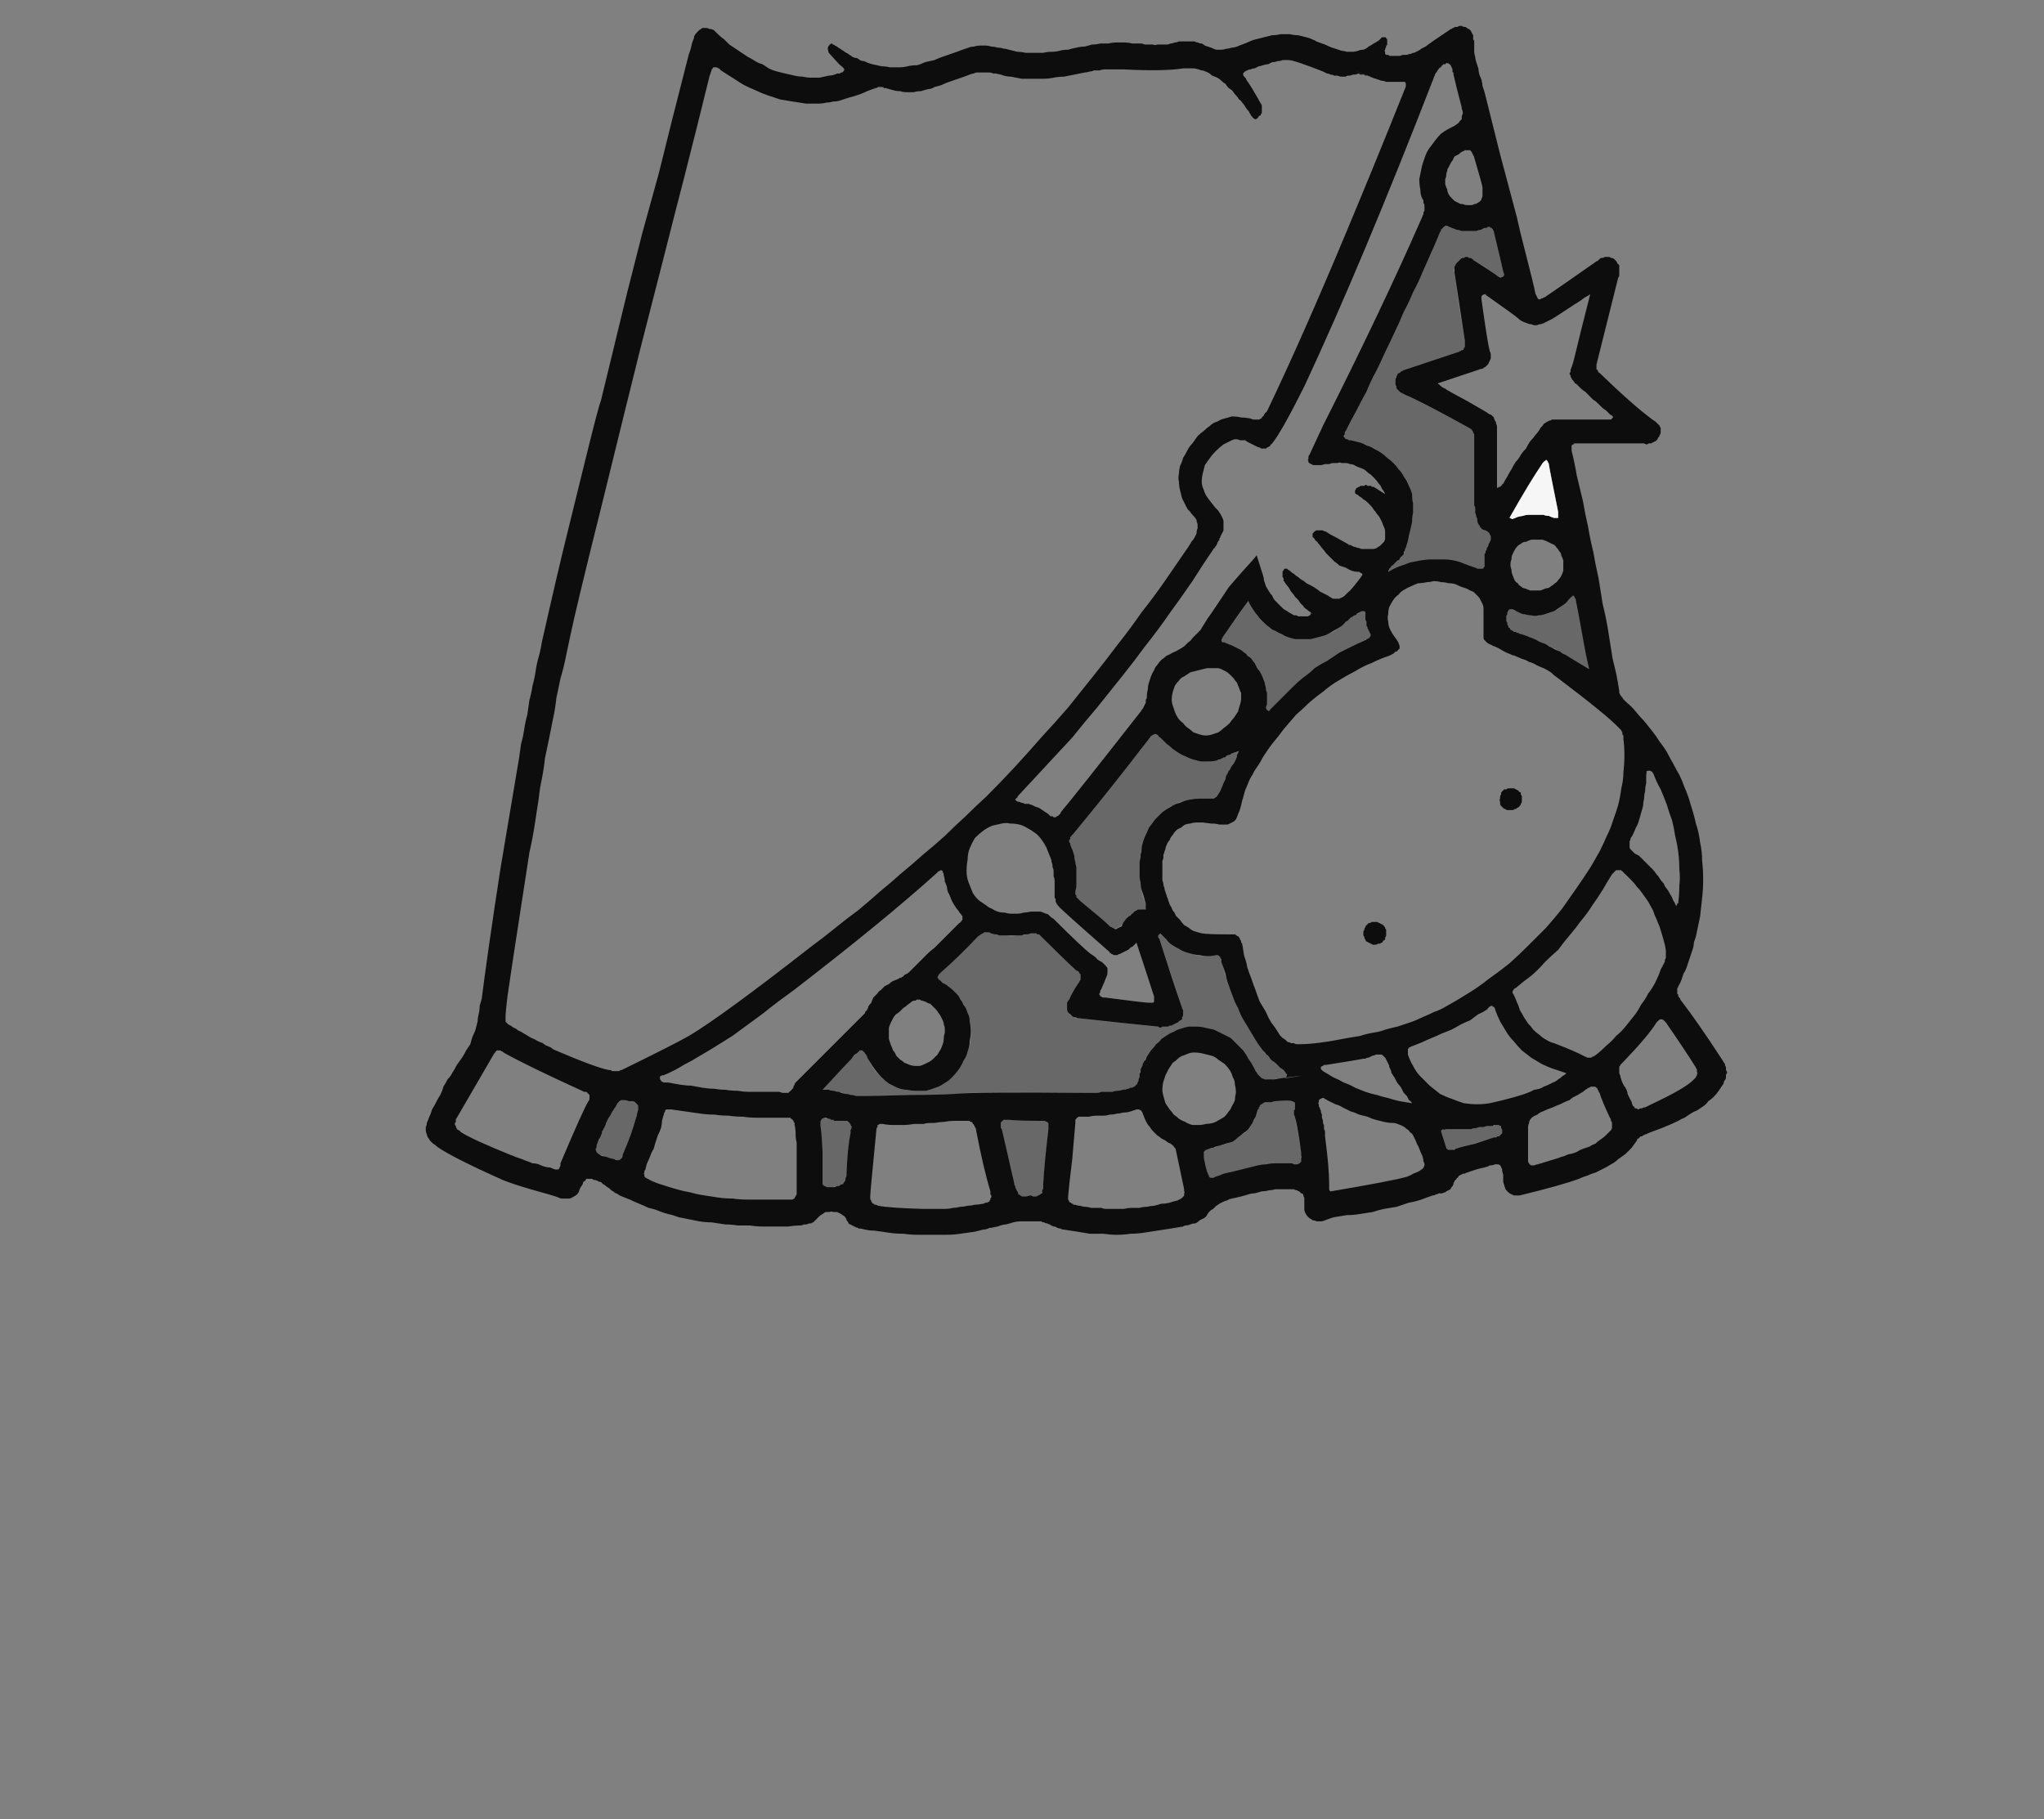 <?xml version="1.0" encoding="UTF-8" standalone="no"?>
<svg xmlns:xlink="http://www.w3.org/1999/xlink" height="87.8px" width="98.65px" xmlns="http://www.w3.org/2000/svg">
  <rect width="100%" height="100%" fill="#808080" stroke="none"/>
  <g transform="matrix(1.0, 0.0, 0.0, 1.0, 49.35, 43.75)">
    <path d="M28.5 -22.35 Q28.15 -22.35 27.65 -22.35 26.95 -22.35 26.8 -22.35 26.7 -22.35 26.65 -22.35 26.6 -22.35 26.6 -22.3 26.55 -22.3 26.5 -22.25 26.5 -22.2 26.5 -22.15 26.5 -22.1 26.5 -22.0 26.65 -21.4 26.75 -20.8 26.9 -20.15 27.05 -19.55 27.15 -18.95 27.3 -18.3 27.4 -17.7 27.55 -17.1 27.65 -16.5 27.8 -15.85 27.9 -15.25 28.0 -14.6 28.15 -14.0 28.25 -13.4 28.35 -12.75 28.45 -12.15 28.45 -12.05 28.65 -11.25 28.75 -10.75 28.8 -10.4 28.8 -10.35 28.8 -10.3 28.85 -10.25 28.85 -10.2 28.85 -10.2 28.9 -10.15 28.9 -10.1 28.95 -10.1 28.95 -10.05 29.0 -10.0 29.0 -10.0 29.05 -9.95 29.05 -9.95 29.1 -9.9 29.6 -9.45 29.15 -9.85 29.4 -9.65 29.6 -9.4 29.8 -9.15 30.0 -8.95 30.2 -8.7 30.4 -8.45 30.6 -8.2 30.75 -7.95 30.95 -7.7 31.1 -7.45 31.25 -7.15 31.4 -6.9 31.55 -6.6 31.7 -6.35 31.85 -6.05 31.95 -5.75 32.15 -5.3 32.25 -4.9 32.4 -4.45 32.5 -4.0 32.65 -3.55 32.7 -3.1 32.8 -2.65 32.8 -2.2 32.85 -1.75 32.85 -1.3 32.85 -0.85 32.8 -0.4 32.75 0.05 32.7 0.5 32.6 1.0 32.5 1.45 32.45 1.6 32.4 1.75 32.4 1.9 32.35 2.05 32.3 2.2 32.25 2.35 32.2 2.5 32.15 2.65 32.1 2.8 32.05 2.95 32.0 3.1 31.9 3.25 31.85 3.4 31.8 3.55 31.75 3.7 31.65 3.85 31.65 3.9 31.6 3.95 31.6 4.0 31.6 4.05 31.6 4.05 31.6 4.1 31.6 4.15 31.6 4.2 31.6 4.25 31.65 4.25 31.65 4.3 31.65 4.35 31.7 4.4 31.7 4.4 31.75 4.45 31.75 4.5 32.6 5.6 33.8 7.45 33.85 7.55 33.9 7.6 33.9 7.7 33.95 7.75 33.95 7.8 33.95 7.9 34.0 7.95 34.0 8.05 33.95 8.1 33.95 8.15 33.95 8.25 33.95 8.3 33.9 8.4 33.85 8.45 33.85 8.55 33.8 8.6 33.7 8.75 33.6 8.9 33.5 9.05 33.35 9.2 33.25 9.3 33.1 9.4 33.0 9.55 32.85 9.65 32.7 9.75 32.55 9.85 32.4 9.9 32.25 10.0 32.1 10.1 31.95 10.2 31.8 10.25 31.65 10.35 31.35 10.5 30.85 10.7 30.15 10.95 30.1 11.0 30.05 11.0 30.05 11.0 30.0 11.05 29.95 11.05 29.95 11.05 29.9 11.1 29.85 11.1 29.85 11.1 29.8 11.1 29.8 11.15 29.75 11.15 29.75 11.2 29.7 11.2 29.7 11.2 29.65 11.25 29.65 11.3 29.5 11.5 29.4 11.65 29.25 11.8 29.1 11.95 28.9 12.1 28.75 12.2 28.6 12.35 28.4 12.45 28.25 12.55 28.05 12.65 27.85 12.75 27.65 12.85 27.45 12.9 27.25 13.0 27.05 13.05 26.85 13.15 26.05 13.45 24.0 13.95 23.95 13.95 23.85 13.95 23.8 13.95 23.7 13.95 23.65 13.9 23.6 13.9 23.5 13.85 23.45 13.8 23.4 13.75 23.35 13.7 23.3 13.65 23.3 13.6 23.25 13.5 23.25 13.45 23.2 13.35 23.2 13.25 23.2 13.05 23.2 12.95 23.15 12.8 23.15 12.75 23.15 12.65 23.1 12.6 23.1 12.55 23.05 12.5 23.0 12.45 22.95 12.45 22.85 12.45 22.8 12.45 22.7 12.5 22.55 12.5 22.5 12.55 22.3 12.6 22.0 12.65 21.45 12.85 21.4 12.85 21.35 12.9 21.3 12.9 21.25 12.9 21.2 12.95 21.15 12.95 21.1 13.0 21.05 13.0 21.05 13.05 21.0 13.1 20.95 13.1 20.95 13.15 20.9 13.2 20.85 13.25 20.85 13.3 20.8 13.35 20.8 13.45 20.75 13.5 20.7 13.55 20.65 13.65 20.6 13.7 20.55 13.7 20.45 13.75 20.4 13.8 20.35 13.8 20.25 13.85 20.2 13.85 20.1 13.85 20.0 13.9 19.95 13.9 19.9 13.95 19.8 13.95 19.5 14.05 19.25 14.15 18.95 14.25 18.65 14.3 18.35 14.4 18.05 14.5 17.75 14.55 17.45 14.6 17.2 14.65 16.9 14.75 16.6 14.8 16.25 14.85 16.0 14.9 15.65 14.9 15.35 14.95 15.05 15.0 15.0 15.0 14.6 15.15 14.5 15.2 14.4 15.2 14.3 15.2 14.2 15.2 14.1 15.15 14.0 15.15 13.95 15.1 13.85 15.05 13.8 15.0 13.75 14.95 13.7 14.9 13.65 14.8 13.6 14.7 13.6 14.6 13.6 14.5 13.6 14.4 13.6 14.3 13.6 14.2 13.6 14.1 13.6 14.05 13.55 14.0 13.55 13.9 13.5 13.85 13.45 13.85 13.4 13.8 13.35 13.75 13.3 13.75 13.25 13.7 13.15 13.7 13.1 13.65 13.0 13.65 12.9 13.65 12.75 13.65 12.55 13.65 12.4 13.65 12.2 13.65 12.05 13.7 11.9 13.7 11.75 13.75 11.55 13.75 11.4 13.8 11.2 13.85 11.05 13.85 10.9 13.9 10.75 13.95 10.55 14.0 9.55 14.25 10.25 14.05 10.15 14.1 10.05 14.1 9.95 14.15 9.85 14.2 9.8 14.2 9.7 14.25 9.6 14.3 9.5 14.35 9.45 14.4 9.35 14.45 9.3 14.5 9.2 14.6 9.1 14.65 9.05 14.7 8.95 14.8 8.9 14.9 8.85 15.0 8.75 15.05 8.65 15.1 8.55 15.15 8.45 15.25 8.35 15.3 8.2 15.3 8.1 15.35 8.0 15.4 7.85 15.4 7.75 15.45 7.6 15.5 7.5 15.5 7.35 15.55 8.25 15.35 7.15 15.55 6.8 15.6 6.5 15.65 6.15 15.7 5.85 15.75 5.55 15.8 5.2 15.8 4.9 15.85 4.55 15.85 4.25 15.85 3.9 15.8 3.6 15.8 3.25 15.8 2.95 15.75 2.65 15.7 2.3 15.65 2.0 15.6 1.9 15.6 1.85 15.55 1.75 15.55 1.65 15.5 1.6 15.45 1.5 15.45 1.25 15.35 1.35 15.35 1.25 15.35 1.2 15.3 1.1 15.3 1.05 15.25 0.95 15.25 0.9 15.2 0.8 15.2 0.7 15.2 0.5 15.2 0.3 15.2 0.15 15.2 -0.05 15.2 -0.25 15.2 -0.45 15.25 -0.6 15.3 -0.8 15.35 -0.95 15.35 -1.2 15.45 -1.65 15.55 -1.55 15.5 -1.75 15.6 -1.9 15.6 -2.1 15.65 -2.3 15.7 -2.65 15.75 -3.0 15.8 -3.35 15.85 -3.7 15.85 -4.0 15.85 -4.35 15.85 -4.7 15.85 -5.05 15.85 -5.4 15.85 -5.75 15.8 -6.1 15.8 -6.45 15.75 -6.75 15.7 -7.15 15.65 -7.45 15.65 -7.8 15.55 -7.85 15.55 -7.9 15.55 -7.95 15.5 -8.0 15.5 -8.05 15.5 -8.1 15.45 -8.15 15.45 -8.2 15.4 -8.25 15.4 -8.3 15.35 -8.35 15.35 -8.4 15.3 -8.4 15.25 -8.45 15.2 -8.5 15.15 -8.5 15.1 -8.55 15.0 -8.6 14.95 -8.7 14.9 -8.75 14.85 -8.85 14.8 -8.95 14.75 -9.05 14.75 -9.15 14.75 -9.2 14.7 -9.3 14.75 -9.4 14.75 -9.5 14.75 -9.6 14.8 -9.65 14.85 -9.75 14.9 -9.8 14.95 -9.85 15.0 -9.9 15.05 -9.95 15.1 -10.0 15.15 -10.05 15.2 -10.1 15.25 -10.15 15.25 -10.2 15.3 -10.25 15.3 -10.3 15.3 -10.4 15.35 -10.45 15.35 -10.5 15.35 -10.55 15.35 -10.65 15.4 -10.7 15.4 -11.0 15.4 -11.3 15.45 -11.65 15.45 -11.95 15.45 -12.25 15.45 -12.55 15.45 -12.85 15.45 -13.15 15.4 -13.45 15.4 -13.75 15.4 -14.05 15.35 -14.35 15.35 -14.7 15.3 -15.0 15.25 -15.3 15.25 -15.6 15.2 -15.85 15.15 -16.1 15.1 -16.35 15.05 -16.6 15.0 -16.85 14.9 -17.1 14.85 -17.3 14.8 -17.55 14.7 -17.8 14.6 -18.05 14.55 -18.25 14.45 -18.5 14.35 -18.75 14.25 -18.95 14.15 -19.2 14.05 -19.45 13.95 -19.5 13.9 -19.6 13.85 -19.65 13.85 -19.7 13.8 -19.75 13.75 -19.85 13.7 -19.95 13.6 -19.95 13.6 -20.05 13.55 -20.1 13.5 -20.15 13.45 -20.25 13.4 -20.3 13.35 -20.35 13.3 -20.45 13.3 -20.5 13.25 -20.6 13.2 -20.7 13.2 -20.75 13.15 -20.8 13.15 -20.9 13.15 -20.95 13.15 -21.0 13.15 -21.05 13.15 -21.1 13.2 -21.1 13.25 -21.15 13.25 -21.2 13.3 -21.2 13.35 -21.25 13.45 -21.3 13.5 -21.35 13.6 -21.4 13.7 -21.4 13.75 -21.45 13.85 -21.5 13.9 -21.55 13.95 -21.65 14.0 -21.7 14.05 -21.75 14.05 -21.8 14.1 -21.9 14.1 -21.95 14.1 -22.05 14.1 -22.15 14.1 -22.25 14.1 -22.3 14.1 -22.4 14.05 -22.65 13.95 -23.75 13.65 -24.6 13.4 -25.1 13.2 -27.55 12.1 -28.25 11.6 -28.35 11.5 -28.45 11.45 -28.55 11.35 -28.6 11.3 -28.65 11.2 -28.7 11.15 -28.75 11.05 -28.75 11.0 -28.8 10.9 -28.8 10.8 -28.8 10.75 -28.8 10.65 -28.75 10.55 -28.75 10.45 -28.7 10.35 -28.65 10.2 -28.55 10.0 -28.5 9.8 -28.4 9.65 -28.3 9.45 -28.2 9.25 -28.1 9.1 -28.0 8.9 -27.95 8.7 -27.85 8.55 -27.75 8.35 -27.6 8.2 -27.5 8.0 -27.4 7.85 -27.3 7.65 -27.2 7.5 -27.05 7.3 -26.95 7.15 -26.85 6.95 -26.75 6.8 -26.65 6.65 -26.6 6.45 -26.55 6.3 -26.45 6.1 -26.4 5.95 -26.35 5.75 -26.3 5.55 -26.3 5.4 -26.25 5.2 -26.2 5.0 -26.2 4.8 -26.15 4.65 -26.1 4.45 -25.8 2.1 -25.2 -1.8 -24.4 -6.55 -24.3 -7.15 -24.25 -7.5 -24.2 -7.85 -24.1 -8.2 -24.05 -8.55 -24.0 -8.9 -23.9 -9.25 -23.85 -9.6 -23.8 -9.95 -23.7 -10.3 -23.65 -10.65 -23.55 -11.0 -23.5 -11.35 -23.45 -11.7 -23.35 -12.05 -23.25 -12.4 -23.2 -12.75 -22.4 -16.3 -21.9 -18.3 -21.6 -19.5 -21.15 -21.35 -20.45 -24.2 -20.35 -24.4 -19.7 -27.1 -19.1 -29.55 -18.85 -30.55 -18.35 -32.5 -17.8 -34.5 -17.55 -35.4 -17.0 -37.65 -16.1 -41.15 -16.05 -41.25 -16.0 -41.45 -15.95 -41.7 -15.9 -41.8 -15.85 -41.9 -15.85 -42.0 -15.8 -42.1 -15.7 -42.2 -15.65 -42.25 -15.6 -42.3 -15.5 -42.35 -15.45 -42.4 -15.35 -42.4 -15.3 -42.4 -15.2 -42.4 -15.1 -42.35 -15.0 -42.35 -14.9 -42.3 -14.8 -42.2 -14.7 -42.1 -14.55 -41.95 -14.4 -41.85 -14.3 -41.75 -14.15 -41.6 -14.0 -41.5 -13.85 -41.4 -13.7 -41.3 -13.55 -41.2 -13.4 -41.1 -13.25 -41.0 -13.05 -40.9 -12.9 -40.8 -12.75 -40.7 -12.55 -40.65 -12.4 -40.55 -12.25 -40.45 -12.05 -40.35 -11.85 -40.3 -11.65 -40.25 -11.45 -40.2 -11.2 -40.15 -11.0 -40.1 -10.8 -40.05 -10.6 -40.05 -10.4 -40.0 -10.2 -40.0 -10.0 -40.0 -9.8 -40.0 -9.55 -40.05 -9.35 -40.1 -9.15 -40.1 -8.95 -40.2 -8.95 -40.2 -8.85 -40.2 -8.8 -40.2 -8.75 -40.25 -8.7 -40.25 -8.7 -40.25 -8.65 -40.3 -8.65 -40.3 -8.6 -40.35 -8.6 -40.4 -8.6 -40.45 -8.85 -40.65 -9.3 -41.15 -9.35 -41.2 -9.4 -41.35 -9.4 -41.4 -9.4 -41.5 -9.3 -41.6 -9.25 -41.65 -9.2 -41.65 -9.2 -41.65 -9.15 -41.6 -9.1 -41.6 -9.05 -41.55 -9.05 -41.55 -8.95 -41.5 -8.9 -41.45 -8.8 -41.4 -8.75 -41.35 -8.65 -41.3 -8.6 -41.25 -8.5 -41.2 -8.4 -41.15 -8.35 -41.1 -8.25 -41.05 -8.2 -41.0 -8.1 -40.95 -8.0 -40.95 -7.9 -40.9 -7.85 -40.85 -7.75 -40.8 -7.65 -40.8 -7.45 -40.7 -7.25 -40.65 -7.0 -40.6 -6.8 -40.55 -6.6 -40.55 -6.4 -40.5 -6.15 -40.5 -5.95 -40.5 -5.75 -40.5 -5.55 -40.55 -5.35 -40.6 -5.1 -40.6 -4.9 -40.65 -4.7 -40.75 -4.5 -40.8 -4.25 -40.85 -4.05 -40.95 -3.6 -41.1 -3.15 -41.25 -2.9 -41.35 -2.75 -41.4 -2.6 -41.45 -2.5 -41.5 -2.35 -41.5 -2.2 -41.55 -2.05 -41.55 -1.9 -41.55 -1.75 -41.55 -1.65 -41.55 -1.5 -41.5 -1.35 -41.5 -1.2 -41.45 -1.05 -41.45 -0.9 -41.4 -0.8 -41.4 -0.65 -41.35 -0.45 -41.3 -0.25 -41.25 -0.05 -41.25 0.15 -41.2 0.35 -41.2 0.6 -41.2 0.8 -41.2 1.0 -41.2 1.2 -41.25 1.4 -41.25 1.6 -41.25 1.8 -41.3 1.95 -41.35 2.2 -41.35 2.35 -41.4 2.6 -41.45 2.8 -41.5 3.0 -41.5 3.2 -41.55 3.35 -41.6 3.55 -41.6 3.75 -41.65 3.95 -41.65 4.15 -41.65 4.35 -41.7 4.55 -41.7 4.7 -41.7 4.9 -41.7 5.1 -41.7 5.3 -41.65 5.5 -41.65 5.7 -41.65 5.8 -41.65 5.9 -41.6 6.0 -41.6 6.1 -41.6 6.2 -41.6 6.3 -41.6 6.4 -41.55 6.5 -41.6 6.6 -41.6 6.7 -41.6 6.85 -41.6 6.95 -41.6 7.05 -41.6 7.15 -41.65 7.25 -41.65 7.35 -41.7 7.45 -41.7 7.55 -41.75 7.65 -41.75 7.7 -41.75 7.8 -41.75 7.9 -41.75 8.0 -41.75 8.1 -41.75 8.2 -41.75 8.3 -41.75 8.4 -41.7 8.45 -41.7 8.55 -41.65 8.65 -41.65 8.75 -41.6 8.8 -41.55 8.95 -41.5 9.1 -41.45 9.2 -41.4 9.35 -41.35 9.45 -41.35 9.6 -41.35 9.7 -41.35 9.85 -41.4 9.95 -41.4 10.1 -41.45 10.2 -41.45 10.35 -41.5 10.45 -41.55 10.6 -41.6 10.6 -41.6 10.85 -41.7 11.05 -41.8 11.25 -41.85 11.45 -41.9 11.65 -41.95 11.85 -42.0 12.05 -42.05 12.25 -42.05 12.45 -42.1 12.7 -42.1 12.9 -42.1 13.1 -42.05 13.3 -42.05 13.5 -42.0 13.7 -41.95 13.9 -41.9 14.1 -41.8 14.15 -41.75 14.6 -41.6 14.9 -41.45 15.1 -41.4 15.25 -41.35 15.4 -41.3 15.5 -41.3 15.65 -41.25 15.8 -41.25 15.95 -41.25 16.05 -41.25 16.2 -41.3 16.3 -41.35 16.45 -41.35 16.6 -41.4 16.7 -41.5 16.8 -41.55 16.95 -41.65 17.05 -41.7 17.2 -41.8 17.25 -41.85 17.25 -41.85 17.3 -41.9 17.35 -41.95 17.4 -41.95 17.4 -41.95 17.45 -41.95 17.5 -41.95 17.55 -41.95 17.55 -41.9 17.6 -41.85 17.6 -41.85 17.6 -41.8 17.6 -41.8 17.6 -41.75 17.6 -41.7 17.6 -41.7 17.6 -41.65 17.6 -41.6 17.6 -41.6 17.6 -41.55 17.55 -41.55 17.55 -41.5 17.55 -41.5 17.5 -41.4 17.5 -41.35 17.45 -41.3 17.5 -41.25 17.5 -41.2 17.5 -41.15 17.55 -41.1 17.55 -41.1 17.6 -41.1 17.65 -41.1 17.7 -41.05 17.75 -41.05 17.8 -41.05 17.85 -41.05 17.9 -41.05 17.95 -41.05 18.05 -41.05 18.15 -41.05 18.25 -41.05 18.35 -41.1 18.45 -41.1 18.55 -41.1 18.65 -41.15 18.75 -41.15 18.8 -41.2 18.9 -41.2 19.0 -41.25 19.1 -41.3 19.2 -41.35 19.25 -41.4 19.35 -41.45 19.45 -41.5 19.7 -41.7 20.6 -42.3 20.65 -42.35 20.7 -42.35 20.75 -42.4 20.8 -42.4 20.85 -42.45 20.9 -42.45 20.95 -42.45 21.0 -42.45 21.05 -42.5 21.1 -42.5 21.15 -42.5 21.2 -42.5 21.25 -42.45 21.35 -42.45 21.4 -42.45 21.45 -42.4 21.5 -42.35 21.55 -42.35 21.6 -42.3 21.65 -42.25 21.65 -42.2 21.7 -42.15 21.7 -42.1 21.75 -42.05 21.75 -42.0 21.75 -41.95 21.75 -41.9 21.75 -41.85 21.8 -41.8 21.8 -41.75 21.8 -41.7 21.8 -41.6 21.8 -41.45 21.8 -41.3 21.8 -41.15 21.85 -41.0 21.85 -40.9 21.9 -40.75 21.95 -40.6 22.0 -40.45 22.0 -40.35 22.05 -40.15 22.05 -40.15 22.15 -39.9 22.2 -39.7 22.2 -39.6 22.25 -39.45 22.3 -39.3 22.6 -38.1 23.05 -36.3 23.8 -33.5 23.85 -33.3 24.0 -32.6 24.3 -31.45 24.65 -30.1 24.75 -29.6 24.75 -29.55 24.8 -29.5 24.8 -29.45 24.85 -29.4 24.85 -29.4 24.85 -29.35 24.9 -29.35 24.9 -29.3 24.95 -29.3 24.95 -29.3 25.0 -29.3 25.05 -29.35 25.05 -29.35 25.1 -29.35 25.15 -29.4 25.2 -29.4 25.65 -29.7 27.65 -31.1 27.7 -31.15 27.75 -31.15 27.8 -31.2 27.85 -31.25 27.9 -31.3 27.95 -31.3 28.05 -31.3 28.1 -31.35 28.15 -31.35 28.2 -31.35 28.25 -31.35 28.3 -31.35 28.35 -31.35 28.4 -31.3 28.5 -31.3 28.55 -31.25 28.6 -31.2 28.65 -31.15 28.7 -31.1 28.7 -31.05 28.75 -31.0 28.8 -30.95 28.8 -30.9 28.8 -30.85 28.8 -30.8 28.8 -30.7 28.8 -30.65 28.8 -30.6 28.8 -30.55 28.8 -30.45 28.8 -30.4 28.75 -30.35 27.9 -26.95 27.7 -26.15 27.7 -26.1 27.7 -26.05 27.7 -26.0 27.7 -25.95 27.7 -25.9 27.75 -25.9 27.75 -25.85 27.8 -25.8 27.8 -25.75 27.85 -25.75 29.45 -24.2 30.4 -23.5 30.6 -23.35 30.5 -23.45 30.55 -23.4 30.6 -23.35 30.65 -23.3 30.65 -23.3 30.7 -23.25 30.75 -23.2 30.75 -23.15 30.8 -23.1 30.8 -23.05 30.8 -23.0 30.8 -22.95 30.8 -22.9 30.8 -22.8 30.75 -22.75 30.75 -22.7 30.7 -22.65 30.65 -22.6 30.65 -22.55 30.6 -22.5 30.55 -22.45 30.5 -22.45 30.45 -22.4 30.4 -22.4 30.35 -22.35 30.3 -22.35 30.25 -22.35 30.2 -22.35 30.15 -22.3 30.05 -22.3 30.0 -22.35 29.7 -22.35 29.25 -22.35 28.7 -22.35 28.5 -22.35 28.5 -22.35 28.5 -22.35 L28.5 -22.35 M12.85 -40.85 Q12.7 -40.85 12.55 -40.85 12.45 -40.8 12.3 -40.8 12.2 -40.75 12.05 -40.75 11.95 -40.7 11.85 -40.65 11.75 -40.65 11.6 -40.6 11.45 -40.55 11.4 -40.55 11.3 -40.5 11.2 -40.45 11.1 -40.45 11.0 -40.4 10.9 -40.4 10.85 -40.35 10.8 -40.35 10.75 -40.3 10.7 -40.3 10.7 -40.25 10.65 -40.25 10.65 -40.2 10.65 -40.2 10.65 -40.15 10.65 -40.1 10.7 -40.05 10.7 -40.05 10.75 -40.0 10.8 -39.95 10.8 -39.9 11.0 -39.65 11.5 -38.75 11.55 -38.7 11.55 -38.65 11.55 -38.6 11.55 -38.55 11.55 -38.5 11.55 -38.45 11.55 -38.4 11.55 -38.35 11.55 -38.3 11.55 -38.3 11.5 -38.25 11.5 -38.2 11.45 -38.15 11.4 -38.15 11.4 -38.1 11.35 -38.05 11.3 -38.0 11.25 -38.0 11.2 -38.0 11.2 -38.0 11.15 -38.05 11.15 -38.05 11.1 -38.05 11.1 -38.1 11.05 -38.15 11.05 -38.15 11.0 -38.2 11.0 -38.25 10.95 -38.3 10.95 -38.3 10.95 -38.35 10.9 -38.4 10.8 -38.5 10.75 -38.6 10.7 -38.7 10.6 -38.8 10.55 -38.9 10.45 -38.95 10.4 -39.05 10.3 -39.15 10.2 -39.25 10.15 -39.35 10.05 -39.45 9.95 -39.5 9.85 -39.6 9.8 -39.7 9.7 -39.75 9.6 -39.85 9.5 -39.95 9.4 -40.0 9.3 -40.05 9.15 -40.1 9.05 -40.2 8.95 -40.25 8.85 -40.3 8.7 -40.35 8.6 -40.35 8.5 -40.4 8.35 -40.45 8.25 -40.45 8.15 -40.45 8.0 -40.45 7.9 -40.45 7.75 -40.45 6.8 -40.3 4.9 -40.4 4.8 -40.4 4.65 -40.4 4.55 -40.4 4.4 -40.4 4.3 -40.4 4.2 -40.4 4.05 -40.4 3.95 -40.4 3.85 -40.4 3.7 -40.35 3.6 -40.35 3.45 -40.35 3.35 -40.3 3.25 -40.3 3.1 -40.25 3.0 -40.25 2.75 -40.2 2.5 -40.15 2.25 -40.1 2.0 -40.05 1.75 -40.05 1.5 -40.0 1.25 -39.95 1.0 -39.95 0.75 -39.95 0.5 -39.95 0.2 -39.95 -0.05 -39.95 -0.3 -40.0 -0.55 -40.05 -0.8 -40.05 -1.05 -40.15 -1.55 -40.25 -1.25 -40.2 -1.35 -40.2 -1.4 -40.2 -1.5 -40.25 -1.6 -40.25 -1.7 -40.25 -1.8 -40.25 -1.9 -40.25 -2.0 -40.25 -2.1 -40.25 -2.2 -40.25 -2.3 -40.25 -2.35 -40.2 -2.45 -40.2 -2.55 -40.15 -2.8 -40.05 -3.25 -39.9 -3.7 -39.75 -3.9 -39.65 -4.05 -39.6 -4.25 -39.55 -4.4 -39.45 -4.55 -39.45 -4.75 -39.4 -4.9 -39.35 -5.1 -39.35 -5.25 -39.3 -5.4 -39.3 -5.6 -39.3 -5.75 -39.3 -5.9 -39.35 -6.1 -39.35 -6.25 -39.4 -6.45 -39.45 -6.6 -39.5 -6.65 -39.5 -6.7 -39.5 -6.7 -39.55 -6.75 -39.55 -6.8 -39.55 -6.85 -39.55 -6.85 -39.55 -6.9 -39.55 -6.95 -39.55 -7.0 -39.55 -7.0 -39.5 -7.05 -39.5 -7.1 -39.5 -7.15 -39.5 -7.15 -39.5 -7.2 -39.45 -6.3 -39.8 -7.5 -39.35 -7.7 -39.25 -7.85 -39.2 -8.0 -39.15 -8.15 -39.1 -8.35 -39.05 -8.5 -39.0 -8.65 -38.95 -8.8 -38.9 -8.95 -38.85 -9.15 -38.85 -9.3 -38.8 -9.45 -38.8 -9.65 -38.75 -9.8 -38.75 -10.15 -38.75 -10.45 -38.75 -10.8 -38.8 -11.1 -38.85 -11.4 -38.9 -11.7 -38.95 -12.0 -39.05 -12.3 -39.15 -12.6 -39.25 -12.9 -39.4 -13.15 -39.5 -13.45 -39.65 -13.7 -39.8 -14.0 -40.0 -14.25 -40.15 -14.55 -40.35 -14.6 -40.4 -14.65 -40.45 -14.7 -40.45 -14.75 -40.5 -14.8 -40.5 -14.85 -40.5 -14.9 -40.5 -14.9 -40.5 -14.95 -40.5 -14.95 -40.45 -14.95 -40.45 -15.0 -40.4 -15.0 -40.35 -15.05 -40.25 -15.05 -40.2 -15.1 -40.1 -15.6 -38.05 -16.35 -35.1 -16.55 -34.35 -17.4 -31.0 -18.05 -28.45 -18.45 -26.9 -18.95 -24.9 -20.35 -19.2 -21.55 -14.4 -21.85 -12.95 -21.95 -12.45 -22.05 -12.0 -22.15 -11.5 -22.3 -11.0 -22.4 -10.55 -22.5 -10.05 -22.55 -9.55 -22.65 -9.1 -22.75 -8.6 -22.85 -8.1 -22.95 -7.65 -23.05 -7.15 -23.1 -6.65 -23.2 -6.15 -23.3 -5.7 -23.35 -5.2 -23.45 -4.55 -23.55 -3.9 -23.65 -3.25 -23.8 -2.6 -23.9 -1.95 -24.0 -1.3 -24.1 -0.65 -24.2 0.0 -24.3 0.65 -24.4 1.3 -24.5 1.95 -24.6 2.6 -24.7 3.25 -24.8 3.95 -24.9 4.6 -24.95 5.25 -24.95 5.3 -24.95 5.35 -24.95 5.4 -24.95 5.4 -24.95 5.45 -24.95 5.5 -24.95 5.5 -24.95 5.55 -24.95 5.6 -24.9 5.6 -24.9 5.65 -24.85 5.65 -24.85 5.7 -24.8 5.7 -24.75 5.75 -24.7 5.75 -24.6 5.85 -24.45 5.9 -24.35 6.0 -24.2 6.05 -24.05 6.15 -23.95 6.2 -23.8 6.3 -23.7 6.35 -23.55 6.4 -23.4 6.5 -23.3 6.55 -23.15 6.6 -23.05 6.7 -22.9 6.75 -22.75 6.8 -22.65 6.9 -20.55 7.8 -19.95 7.9 -19.9 7.9 -19.85 7.9 -19.85 7.95 -19.8 7.95 -19.75 7.95 -19.7 7.95 -19.65 7.95 -19.65 7.95 -19.6 7.95 -19.55 7.95 -19.5 7.95 -19.5 7.95 -19.45 7.95 -19.4 7.9 -19.35 7.9 -19.35 7.9 -16.8 6.65 -16.1 6.25 -14.5 5.3 -10.15 1.9 -9.6 1.5 -9.05 1.05 -8.5 0.6 -7.95 0.2 -7.4 -0.25 -6.9 -0.7 -6.35 -1.15 -5.85 -1.6 -5.3 -2.05 -4.8 -2.5 -4.25 -2.95 -3.75 -3.4 -3.25 -3.9 -2.75 -4.35 -2.25 -4.85 -1.75 -5.3 -1.05 -6.0 -0.4 -6.7 0.25 -7.4 0.9 -8.15 1.55 -8.85 2.2 -9.6 2.8 -10.35 3.4 -11.1 4.0 -11.85 4.6 -12.65 5.2 -13.4 5.75 -14.2 6.35 -14.95 6.9 -15.75 7.45 -16.55 8.0 -17.35 8.1 -17.5 8.15 -17.6 8.25 -17.7 8.3 -17.8 8.35 -17.9 8.4 -18.0 8.4 -18.15 8.45 -18.25 8.45 -18.35 8.45 -18.45 8.4 -18.55 8.4 -18.65 8.35 -18.75 8.25 -18.85 8.15 -18.95 8.05 -19.1 8.0 -19.1 7.9 -19.3 7.8 -19.5 7.7 -19.7 7.65 -19.9 7.6 -20.1 7.55 -20.3 7.55 -20.5 7.5 -20.7 7.55 -20.9 7.55 -21.05 7.6 -21.25 7.7 -21.45 7.75 -21.65 7.85 -21.8 7.95 -22.0 8.05 -22.2 8.2 -22.35 8.35 -22.55 8.45 -22.7 8.6 -22.85 8.75 -22.95 8.9 -23.1 9.05 -23.2 9.2 -23.35 9.4 -23.4 9.55 -23.5 9.75 -23.55 9.95 -23.6 10.1 -23.65 10.35 -23.65 10.55 -23.6 10.75 -23.6 11.0 -23.55 11.1 -23.5 11.15 -23.5 11.2 -23.5 11.3 -23.5 11.35 -23.5 11.4 -23.5 11.45 -23.5 11.5 -23.55 11.55 -23.55 11.55 -23.6 11.6 -23.65 11.65 -23.7 11.65 -23.75 11.7 -23.8 11.75 -23.85 11.8 -23.9 13.5 -27.45 15.65 -32.6 16.95 -35.7 18.45 -39.45 18.5 -39.55 18.5 -39.6 18.5 -39.65 18.5 -39.7 18.5 -39.75 18.45 -39.8 18.4 -39.8 18.35 -39.8 18.3 -39.8 18.2 -39.8 18.1 -39.8 18.05 -39.8 17.95 -39.8 17.85 -39.8 17.8 -39.8 17.7 -39.8 17.6 -39.8 17.55 -39.8 17.45 -39.85 17.35 -39.85 17.3 -39.85 17.2 -39.9 17.15 -39.9 17.05 -39.95 17.0 -39.95 16.9 -40.0 15.3 -40.6 16.8 -40.05 16.7 -40.05 16.65 -40.1 16.6 -40.1 16.55 -40.1 16.5 -40.15 16.45 -40.15 16.35 -40.15 16.3 -40.15 16.25 -40.2 16.2 -40.2 16.1 -40.15 16.05 -40.15 16.0 -40.15 15.95 -40.15 15.85 -40.1 15.75 -40.1 15.65 -40.1 15.6 -40.05 15.5 -40.05 15.4 -40.05 15.3 -40.05 15.2 -40.1 15.15 -40.1 15.05 -40.1 14.95 -40.15 14.85 -40.15 14.8 -40.2 14.7 -40.2 14.6 -40.25 14.5 -40.3 13.1 -40.85 12.85 -40.85 L12.85 -40.85 M6.75 -1.75 Q6.75 -1.65 6.75 -1.6 6.75 -1.5 6.75 -1.4 6.75 -1.3 6.75 -1.25 6.8 -1.15 6.8 -1.05 6.8 -1.0 6.85 -0.9 6.85 -0.8 6.9 -0.7 6.9 -0.65 6.95 -0.55 6.95 -0.5 7.0 -0.4 7.05 -0.25 7.1 -0.1 7.2 0.05 7.25 0.2 7.35 0.3 7.4 0.45 7.5 0.55 7.6 0.65 7.7 0.8 7.8 0.9 7.9 0.95 8.05 1.05 8.15 1.15 8.3 1.2 8.45 1.25 8.65 1.3 8.9 1.35 10.0 1.35 10.05 1.35 10.1 1.35 10.2 1.35 10.25 1.35 10.3 1.35 10.3 1.4 10.35 1.4 10.4 1.45 10.45 1.45 10.45 1.5 10.5 1.55 10.5 1.6 10.55 1.65 10.55 1.7 10.55 1.75 10.6 1.8 10.65 2.1 10.7 2.4 10.8 2.65 10.85 2.95 10.95 3.25 11.05 3.5 11.15 3.8 11.25 4.05 11.35 4.35 11.45 4.6 11.6 4.85 11.75 5.1 11.85 5.35 12.0 5.6 12.2 5.85 12.35 6.1 12.4 6.2 12.45 6.25 12.5 6.3 12.55 6.35 12.65 6.4 12.7 6.45 12.75 6.5 12.8 6.55 12.9 6.55 12.95 6.6 13.0 6.6 13.1 6.6 13.15 6.65 13.25 6.65 13.3 6.65 13.4 6.65 14.2 6.65 15.7 6.35 16.0 6.3 16.3 6.25 16.6 6.15 16.9 6.1 17.25 6.05 17.5 5.95 17.85 5.85 18.1 5.8 18.4 5.7 18.7 5.6 19.0 5.5 19.3 5.35 19.55 5.25 19.85 5.1 20.15 5.0 20.4 4.85 20.95 4.55 21.5 4.2 22.0 3.9 22.5 3.5 23.0 3.15 23.5 2.75 23.95 2.35 24.4 1.9 24.8 1.5 25.25 1.05 25.65 0.6 26.05 0.1 26.4 -0.4 26.75 -0.9 27.1 -1.4 27.45 -1.95 27.65 -2.3 27.85 -2.65 28.05 -3.05 28.2 -3.4 28.4 -3.8 28.5 -4.15 28.65 -4.55 28.75 -4.9 28.85 -5.3 28.9 -5.7 29.0 -6.1 29.0 -6.45 29.05 -6.9 29.05 -7.3 29.05 -7.7 29.0 -8.1 29.0 -8.15 29.0 -8.15 29.0 -8.2 29.0 -8.25 29.0 -8.25 28.95 -8.3 28.95 -8.35 28.95 -8.35 28.95 -8.4 28.95 -8.4 28.9 -8.45 28.9 -8.5 28.9 -8.5 28.85 -8.55 28.85 -8.55 28.8 -8.6 28.25 -9.2 25.8 -11.05 25.65 -11.15 25.5 -11.3 25.35 -11.4 25.15 -11.5 25.0 -11.55 24.8 -11.65 24.65 -11.75 24.45 -11.8 24.3 -11.9 24.1 -11.95 23.55 -12.2 23.7 -12.1 23.5 -12.2 23.35 -12.25 23.15 -12.35 23.0 -12.45 22.7 -12.6 22.75 -12.55 22.6 -12.65 22.55 -12.65 22.45 -12.7 22.4 -12.75 22.35 -12.8 22.3 -12.85 22.25 -12.9 22.25 -13.0 22.25 -13.05 22.25 -13.15 22.25 -13.25 22.25 -13.35 22.25 -13.45 22.25 -13.65 22.25 -13.8 22.25 -13.9 22.25 -14.0 22.25 -14.15 22.25 -14.25 22.25 -14.35 22.25 -14.5 22.2 -14.6 22.15 -14.7 22.1 -14.8 22.05 -14.9 22.0 -14.95 21.9 -15.05 21.8 -15.15 21.75 -15.2 21.6 -15.25 21.45 -15.35 21.25 -15.4 21.1 -15.45 20.9 -15.55 20.75 -15.6 20.55 -15.6 20.4 -15.65 20.2 -15.65 20.05 -15.7 19.85 -15.7 19.65 -15.65 19.5 -15.65 19.3 -15.6 19.1 -15.6 18.95 -15.55 18.75 -15.45 18.6 -15.4 18.45 -15.3 18.25 -15.2 18.15 -15.05 18.0 -14.95 17.9 -14.8 17.8 -14.65 17.7 -14.45 17.65 -14.3 17.65 -14.1 17.6 -13.95 17.65 -13.75 17.65 -13.55 17.75 -13.35 17.85 -13.15 18.0 -12.95 18.05 -12.9 18.1 -12.8 18.15 -12.75 18.15 -12.7 18.2 -12.6 18.2 -12.55 18.2 -12.5 18.2 -12.45 18.15 -12.4 18.1 -12.35 18.1 -12.3 18.0 -12.3 17.95 -12.25 17.9 -12.2 17.8 -12.15 17.7 -12.1 17.25 -11.95 16.85 -11.75 16.45 -11.6 16.05 -11.35 15.65 -11.15 15.25 -10.9 14.9 -10.7 14.55 -10.4 14.2 -10.15 13.85 -9.85 13.55 -9.55 13.2 -9.25 12.9 -8.9 12.6 -8.55 12.35 -8.2 12.05 -7.85 11.9 -7.65 11.8 -7.5 11.7 -7.35 11.6 -7.2 11.5 -7.0 11.4 -6.85 11.3 -6.7 11.2 -6.55 11.1 -6.35 11.0 -6.2 10.9 -6.0 10.85 -5.85 10.75 -5.65 10.7 -5.45 10.65 -5.25 10.6 -5.1 10.55 -4.85 10.5 -4.7 10.45 -4.55 10.4 -4.45 10.35 -4.3 10.3 -4.2 10.25 -4.15 10.2 -4.1 10.1 -4.05 10.0 -4.0 9.95 -3.95 9.8 -3.95 9.7 -3.95 9.5 -3.95 9.35 -4.0 9.1 -4.0 8.7 -4.05 8.7 -4.05 8.55 -4.05 8.4 -4.05 8.25 -4.05 8.1 -4.0 8.0 -4.0 7.85 -3.95 7.75 -3.9 7.65 -3.8 7.5 -3.75 7.4 -3.65 7.3 -3.55 7.25 -3.45 7.15 -3.35 7.1 -3.2 7.0 -3.1 6.95 -2.95 6.9 -2.85 6.9 -2.8 6.9 -2.75 6.85 -2.65 6.85 -2.6 6.8 -2.5 6.8 -2.45 6.8 -2.35 6.8 -2.3 6.75 -2.2 6.75 -2.15 6.75 -2.05 6.75 -2.0 6.75 -1.9 6.75 -1.85 6.75 -1.75 L6.75 -1.75 M17.5 -19.9 Q17.45 -20.05 17.35 -20.15 17.3 -20.3 17.2 -20.4 17.1 -20.55 17.0 -20.65 16.9 -20.75 16.8 -20.85 16.7 -20.9 16.6 -21.0 16.5 -21.1 16.35 -21.15 16.2 -21.2 16.1 -21.25 15.95 -21.35 15.8 -21.35 15.7 -21.4 15.6 -21.4 15.5 -21.4 15.4 -21.4 15.3 -21.45 15.2 -21.4 15.1 -21.4 15.0 -21.4 14.9 -21.4 14.8 -21.35 14.65 -21.35 14.6 -21.35 14.45 -21.3 14.4 -21.3 14.25 -21.3 14.2 -21.3 14.1 -21.3 14.05 -21.3 14.0 -21.3 13.95 -21.35 13.9 -21.35 13.85 -21.4 13.8 -21.4 13.8 -21.45 13.8 -21.45 13.8 -21.5 13.75 -21.55 13.8 -21.6 13.8 -21.65 13.8 -21.7 13.8 -21.75 13.85 -21.8 14.1 -22.35 14.5 -23.2 17.35 -28.85 19.3 -33.3 19.3 -33.35 19.35 -33.4 19.35 -33.45 19.35 -33.5 19.4 -33.55 19.4 -33.6 19.4 -33.65 19.4 -33.7 19.4 -33.75 19.4 -33.8 19.4 -33.9 19.35 -33.95 19.35 -34.0 19.35 -34.05 19.35 -34.1 19.3 -34.15 19.2 -34.35 19.2 -34.6 19.15 -34.85 19.15 -35.1 19.2 -35.35 19.25 -35.6 19.3 -35.85 19.4 -36.1 19.45 -36.3 19.6 -36.55 19.75 -36.75 19.9 -36.95 20.05 -37.15 20.2 -37.3 20.4 -37.45 20.6 -37.55 20.7 -37.6 20.8 -37.65 20.9 -37.7 20.95 -37.75 21.05 -37.8 21.1 -37.9 21.15 -37.95 21.2 -38.0 21.2 -38.05 21.2 -38.15 21.25 -38.25 21.25 -38.3 21.25 -38.4 21.2 -38.5 21.2 -38.6 21.15 -38.75 20.95 -39.5 20.8 -40.15 20.8 -40.2 20.8 -40.25 20.75 -40.25 20.75 -40.3 20.75 -40.4 20.75 -40.4 20.75 -40.45 20.7 -40.5 20.7 -40.55 20.7 -40.55 20.65 -40.6 20.65 -40.6 20.65 -40.65 20.6 -40.65 20.55 -40.7 20.55 -40.7 20.5 -40.7 20.45 -40.7 20.45 -40.7 20.4 -40.65 20.35 -40.65 20.3 -40.65 20.3 -40.6 20.25 -40.6 20.2 -40.55 20.2 -40.5 20.15 -40.5 20.1 -40.45 20.1 -40.4 20.05 -40.4 20.05 -40.35 20.0 -40.3 20.0 -40.25 19.95 -40.25 19.95 -40.2 19.9 -40.15 19.9 -40.1 19.9 -40.1 19.85 -40.05 19.85 -40.0 16.4 -31.1 13.6 -25.1 12.5 -22.9 12.05 -22.35 12.0 -22.3 11.95 -22.25 11.95 -22.2 11.9 -22.2 11.85 -22.15 11.8 -22.15 11.75 -22.1 11.75 -22.1 11.7 -22.1 11.65 -22.1 11.6 -22.1 11.55 -22.1 11.5 -22.1 11.45 -22.15 11.4 -22.15 11.3 -22.2 11.2 -22.25 11.1 -22.3 11.0 -22.35 10.9 -22.4 10.8 -22.45 10.75 -22.5 10.6 -22.5 10.5 -22.5 10.4 -22.55 10.3 -22.55 10.2 -22.55 10.1 -22.5 10.0 -22.45 9.9 -22.4 9.8 -22.35 9.7 -22.3 9.5 -22.15 9.35 -22.0 9.15 -21.8 9.05 -21.65 8.9 -21.45 8.8 -21.3 8.75 -21.1 8.7 -20.9 8.65 -20.7 8.65 -20.5 8.65 -20.3 8.75 -20.1 8.8 -19.9 8.95 -19.7 9.1 -19.5 9.3 -19.25 9.4 -19.15 9.45 -19.1 9.5 -19.0 9.55 -18.95 9.6 -18.85 9.65 -18.75 9.7 -18.65 9.7 -18.6 9.7 -18.5 9.7 -18.4 9.7 -18.3 9.7 -18.2 9.7 -18.1 9.65 -18.05 9.6 -17.95 9.55 -17.85 9.55 -17.8 9.5 -17.75 9.5 -17.75 9.5 -17.7 9.5 -17.65 9.45 -17.65 9.45 -17.6 9.4 -17.55 9.4 -17.5 9.4 -17.5 9.35 -17.45 9.35 -17.4 9.3 -17.4 9.3 -17.35 9.3 -17.3 9.25 -17.3 8.7 -16.5 8.2 -15.7 7.65 -14.9 7.1 -14.15 6.55 -13.35 5.95 -12.6 5.4 -11.85 4.8 -11.1 4.2 -10.35 3.6 -9.6 3.0 -8.9 2.4 -8.15 1.75 -7.45 1.1 -6.75 0.45 -6.05 -0.2 -5.35 -0.25 -5.3 -0.25 -5.25 -0.3 -5.25 -0.3 -5.2 -0.35 -5.2 -0.35 -5.15 -0.35 -5.15 -0.3 -5.1 -0.3 -5.1 -0.3 -5.1 -0.25 -5.05 -0.2 -5.05 -0.2 -5.05 -0.15 -5.05 -0.15 -5.05 -0.05 -5.0 0.05 -5.0 0.1 -4.95 0.2 -4.95 0.3 -4.95 0.4 -4.9 0.45 -4.9 0.55 -4.85 0.65 -4.8 0.7 -4.8 0.8 -4.75 0.9 -4.7 0.95 -4.65 1.05 -4.6 1.1 -4.55 1.2 -4.5 1.25 -4.45 1.3 -4.4 1.35 -4.35 1.4 -4.35 1.45 -4.35 1.5 -4.3 1.5 -4.3 1.55 -4.3 1.6 -4.3 1.6 -4.3 1.65 -4.35 1.7 -4.35 1.75 -4.4 1.75 -4.4 1.8 -4.45 1.85 -4.5 1.85 -4.55 2.45 -5.25 5.7 -9.4 5.75 -9.45 5.75 -9.5 5.8 -9.5 5.8 -9.55 5.85 -9.6 5.85 -9.65 5.9 -9.7 5.9 -9.75 5.95 -9.8 5.95 -9.85 5.95 -9.9 5.95 -9.95 5.95 -10.0 6.0 -10.05 6.0 -10.1 6.0 -10.15 6.0 -10.3 6.05 -10.5 6.05 -10.65 6.1 -10.8 6.15 -10.95 6.2 -11.1 6.25 -11.25 6.35 -11.4 6.4 -11.55 6.5 -11.65 6.6 -11.8 6.7 -11.9 6.85 -12.0 6.95 -12.1 7.1 -12.15 7.25 -12.25 7.4 -12.3 7.55 -12.4 7.65 -12.45 7.8 -12.55 7.9 -12.65 8.0 -12.75 8.1 -12.8 8.2 -12.95 8.3 -13.05 8.4 -13.15 8.5 -13.25 8.6 -13.35 8.65 -13.45 8.75 -13.6 8.75 -13.6 8.9 -13.85 9.05 -14.05 9.45 -14.65 9.75 -15.1 9.95 -15.4 10.2 -15.7 10.6 -16.15 11.2 -16.8 11.3 -16.95 11.5 -16.3 11.6 -16.0 11.65 -15.85 11.65 -15.75 11.7 -15.6 11.75 -15.45 11.8 -15.35 11.9 -15.2 11.95 -15.1 12.05 -15.0 12.1 -14.85 12.2 -14.75 12.3 -14.65 12.4 -14.55 12.5 -14.45 12.6 -14.35 12.7 -14.3 12.85 -14.2 12.9 -14.15 12.95 -14.15 12.95 -14.15 13.0 -14.1 13.05 -14.1 13.1 -14.05 13.15 -14.05 13.2 -14.05 13.25 -14.05 13.3 -14.0 13.3 -14.0 13.35 -14.0 13.4 -14.0 13.45 -14.0 13.5 -14.0 13.55 -14.0 13.6 -14.0 13.65 -14.0 13.7 -14.0 13.75 -14.0 13.8 -14.0 13.85 -14.05 13.9 -14.05 13.9 -14.1 13.95 -14.2 13.85 -14.25 14.25 -13.9 13.7 -14.35 13.6 -14.4 13.55 -14.5 13.5 -14.55 13.4 -14.65 13.35 -14.75 13.3 -14.8 13.2 -14.9 13.15 -14.95 13.1 -15.05 13.0 -15.15 12.95 -15.2 12.9 -15.3 12.85 -15.4 12.8 -15.45 12.75 -15.5 12.65 -15.65 12.65 -15.7 12.6 -15.7 12.6 -15.75 12.6 -15.8 12.6 -15.85 12.55 -15.9 12.55 -15.9 12.55 -15.95 12.55 -16.0 12.55 -16.05 12.55 -16.1 12.55 -16.15 12.55 -16.2 12.6 -16.2 12.6 -16.25 12.6 -16.25 12.65 -16.3 12.65 -16.3 12.7 -16.3 12.7 -16.3 12.75 -16.3 12.75 -16.3 12.8 -16.3 12.8 -16.25 12.85 -16.25 12.9 -16.2 13.0 -16.1 13.1 -16.05 13.2 -15.95 13.3 -15.9 13.4 -15.8 13.5 -15.75 13.6 -15.7 13.7 -15.6 13.8 -15.55 13.9 -15.5 14.1 -15.4 14.15 -15.35 14.25 -15.3 14.35 -15.2 14.45 -15.15 14.55 -15.1 14.65 -15.05 14.75 -15.0 14.8 -14.95 14.9 -14.9 14.95 -14.85 15.05 -14.85 15.1 -14.85 15.15 -14.85 15.2 -14.85 15.3 -14.85 15.35 -14.9 15.4 -14.9 15.5 -14.95 15.55 -15.0 15.6 -15.05 15.7 -15.15 15.85 -15.25 16.3 -15.85 16.35 -15.9 16.35 -15.95 16.4 -15.95 16.4 -16.0 16.4 -16.05 16.4 -16.05 16.35 -16.1 16.3 -16.1 16.3 -16.15 16.2 -16.15 16.05 -16.15 15.9 -16.2 15.75 -16.25 15.6 -16.35 15.45 -16.4 15.3 -16.45 15.2 -16.55 15.05 -16.65 14.95 -16.75 14.85 -16.85 14.75 -16.95 14.65 -17.05 14.55 -17.2 14.45 -17.3 14.35 -17.45 14.25 -17.55 14.25 -17.6 14.2 -17.6 14.2 -17.65 14.15 -17.65 14.1 -17.7 14.1 -17.75 14.05 -17.75 14.05 -17.8 14.0 -17.8 14.0 -17.85 14.0 -17.9 14.0 -17.9 14.0 -17.95 14.0 -18.0 14.0 -18.0 14.05 -18.05 14.1 -18.1 14.1 -18.1 14.15 -18.15 14.2 -18.15 14.25 -18.15 14.25 -18.15 14.3 -18.15 14.35 -18.15 14.4 -18.15 14.45 -18.15 14.5 -18.15 14.5 -18.15 14.55 -18.1 14.6 -18.1 14.65 -18.1 14.7 -18.05 14.85 -17.95 15.15 -17.8 15.5 -17.6 15.6 -17.55 15.7 -17.5 15.75 -17.45 15.85 -17.45 15.9 -17.4 16.0 -17.35 16.05 -17.35 16.15 -17.3 16.25 -17.3 16.3 -17.25 16.4 -17.25 16.45 -17.25 16.55 -17.25 16.65 -17.25 16.75 -17.25 16.8 -17.25 16.9 -17.25 17.0 -17.25 17.1 -17.3 17.15 -17.35 17.25 -17.4 17.3 -17.45 17.35 -17.5 17.4 -17.55 17.45 -17.6 17.5 -17.7 17.5 -17.75 17.5 -17.85 17.5 -17.95 17.5 -18.0 17.5 -18.1 17.5 -18.2 17.45 -18.3 17.4 -18.4 17.35 -18.55 17.3 -18.65 17.25 -18.75 17.2 -18.85 17.1 -18.95 17.05 -19.05 16.95 -19.15 16.9 -19.25 16.8 -19.35 16.75 -19.4 16.65 -19.5 16.55 -19.6 16.45 -19.65 16.35 -19.75 16.25 -19.8 16.25 -19.8 16.2 -19.85 16.1 -19.9 16.1 -19.9 16.05 -19.95 16.05 -19.95 16.05 -20.0 16.05 -20.05 16.05 -20.1 16.1 -20.15 16.1 -20.2 16.15 -20.2 16.2 -20.25 16.25 -20.25 16.3 -20.3 16.35 -20.3 16.4 -20.3 16.4 -20.3 16.45 -20.3 16.5 -20.3 16.55 -20.35 16.55 -20.35 16.6 -20.35 16.65 -20.3 16.7 -20.3 16.7 -20.3 16.75 -20.3 16.8 -20.3 16.85 -20.3 16.85 -20.25 16.9 -20.25 16.95 -20.25 17.1 -20.15 17.5 -19.9 L17.5 -19.9 M6.65 1.3 Q6.6 1.35 6.6 1.35 6.55 1.4 6.55 1.4 6.55 1.45 6.55 1.5 6.55 1.5 6.6 1.55 7.2 3.45 7.7 4.9 7.7 4.95 7.75 5.0 7.75 5.1 7.75 5.15 7.75 5.2 7.75 5.25 7.75 5.3 7.7 5.35 7.7 5.4 7.7 5.45 7.65 5.5 7.6 5.5 7.55 5.55 7.5 5.6 7.45 5.6 7.4 5.65 7.35 5.65 7.3 5.7 7.25 5.7 7.2 5.75 7.15 5.75 7.1 5.75 7.05 5.8 7.0 5.8 6.95 5.8 6.85 5.8 6.8 5.8 6.75 5.8 6.7 5.85 6.65 5.85 6.6 5.85 6.55 5.8 5.0 5.65 2.75 5.4 2.65 5.4 2.55 5.35 2.45 5.35 2.4 5.3 2.35 5.25 2.3 5.2 2.2 5.15 2.2 5.1 2.15 5.05 2.15 4.95 2.15 4.9 2.15 4.8 2.15 4.75 2.15 4.65 2.2 4.55 2.25 4.5 2.4 4.15 2.7 3.7 2.75 3.65 2.75 3.6 2.8 3.55 2.8 3.55 2.8 3.5 2.8 3.45 2.8 3.4 2.8 3.35 2.8 3.35 2.8 3.3 2.8 3.25 2.75 3.25 2.75 3.2 2.7 3.15 2.65 3.1 2.6 3.1 1.95 2.5 0.95 1.5 0.9 1.45 0.9 1.45 0.85 1.4 0.85 1.4 0.8 1.35 0.8 1.35 0.75 1.35 0.7 1.35 0.7 1.3 0.65 1.3 0.6 1.3 0.6 1.3 0.55 1.3 0.5 1.3 0.45 1.3 0.4 1.3 0.3 1.35 0.15 1.35 0.05 1.35 -0.05 1.4 -0.2 1.4 -0.3 1.4 -0.45 1.4 -0.55 1.4 -0.65 1.4 -0.8 1.4 -0.9 1.4 -1.05 1.4 -1.15 1.4 -1.25 1.35 -1.4 1.35 -1.5 1.3 -1.55 1.3 -1.6 1.25 -1.65 1.25 -1.7 1.25 -1.75 1.25 -1.75 1.25 -1.8 1.25 -1.85 1.25 -1.9 1.3 -1.9 1.3 -1.95 1.3 -2.0 1.35 -2.05 1.35 -2.05 1.4 -2.1 1.4 -2.15 1.45 -3.15 2.5 -3.9 3.15 -3.95 3.2 -4.0 3.25 -4.05 3.3 -4.05 3.3 -4.05 3.35 -4.1 3.4 -4.1 3.45 -4.1 3.45 -4.05 3.5 -4.05 3.5 -4.05 3.55 -4.0 3.55 -3.95 3.6 -3.95 3.6 -3.9 3.65 -3.85 3.7 -3.7 3.75 -3.6 3.85 -3.45 3.95 -3.35 4.05 -3.25 4.15 -3.15 4.25 -3.05 4.35 -3.0 4.5 -2.9 4.6 -2.85 4.75 -2.75 4.85 -2.7 5.0 -2.65 5.15 -2.6 5.25 -2.55 5.4 -2.55 5.55 -2.5 5.8 -2.5 6.05 -2.5 6.25 -2.55 6.5 -2.55 6.75 -2.65 7.0 -2.7 7.25 -2.85 7.45 -2.95 7.7 -3.1 7.9 -3.25 8.1 -3.4 8.25 -3.6 8.45 -3.8 8.55 -4.0 8.7 -4.2 8.75 -4.45 8.85 -4.65 8.9 -4.9 8.9 -5.15 8.9 -5.35 8.9 -5.6 8.85 -5.8 8.85 -6.05 8.75 -6.25 8.65 -6.45 8.55 -6.65 8.4 -6.8 8.25 -6.95 8.1 -7.1 7.9 -7.25 7.7 -7.4 7.45 -7.5 7.3 -7.5 7.25 -7.55 7.15 -7.6 7.1 -7.65 7.0 -7.7 7.0 -7.7 6.95 -7.75 6.95 -7.8 6.95 -7.85 6.95 -7.9 7.0 -7.95 7.05 -8.0 7.1 -8.1 7.15 -8.15 7.2 -8.25 7.35 -8.5 7.6 -9.65 8.85 -9.5 8.85 -9.35 8.85 -9.25 8.9 -9.1 8.9 -9.0 8.95 -8.85 8.95 -8.8 9.0 -8.55 9.05 -8.4 9.05 -8.3 9.1 -8.15 9.1 -8.05 9.15 -7.9 9.15 -7.8 9.15 -7.65 9.15 -7.5 9.15 -7.05 9.15 -5.4 9.1 -4.1 9.1 -3.3 9.05 -2.2 8.95 3.05 9.0 3.2 9.0 3.3 9.0 3.45 9.0 3.55 9.0 3.7 9.0 3.8 8.95 3.95 8.95 4.1 8.95 4.2 8.95 4.35 8.95 4.45 8.9 4.6 8.9 4.7 8.9 4.85 8.85 4.95 8.85 5.1 8.8 5.15 8.8 5.2 8.75 5.25 8.75 5.3 8.75 5.35 8.7 5.4 8.7 5.45 8.65 5.45 8.65 5.5 8.6 5.55 8.55 5.55 8.55 5.55 8.5 5.6 8.45 5.6 8.4 5.6 8.3 5.65 8.25 5.65 8.2 5.65 8.1 5.65 8.05 5.7 8.0 5.7 7.95 5.7 7.85 5.75 7.8 5.75 7.75 5.8 7.7 5.8 7.6 5.85 7.55 5.85 7.5 5.9 7.45 5.95 7.4 5.95 7.35 6.0 7.25 6.1 7.1 6.2 6.95 6.35 6.8 6.45 6.65 6.6 6.55 6.7 6.4 6.85 6.3 7.0 6.2 7.15 6.1 7.3 6.05 7.45 5.95 7.65 5.9 7.8 5.85 8.0 5.8 8.15 5.8 8.35 5.8 8.6 5.8 8.8 5.85 9.05 5.9 9.25 5.95 9.45 6.05 9.65 6.15 9.85 6.25 10.05 6.35 10.2 6.5 10.35 6.65 10.5 6.8 10.65 6.95 10.8 7.15 10.9 7.35 11.05 7.55 11.15 7.75 11.2 7.85 11.25 7.95 11.3 8.0 11.35 8.1 11.4 8.15 11.45 8.2 11.5 8.25 11.55 8.3 11.6 8.3 11.7 8.35 11.75 8.35 11.8 8.35 11.9 8.35 12.0 8.35 12.05 8.35 12.15 8.35 12.15 8.35 12.45 8.3 14.3 8.05 12.65 8.3 12.7 8.25 12.75 8.2 12.8 8.1 12.7 8.05 12.7 8.0 12.6 7.9 12.55 7.85 12.45 7.8 12.4 7.75 12.35 7.7 12.25 7.6 12.2 7.55 12.15 7.5 12.05 7.45 12.0 7.4 11.95 7.35 11.9 7.25 11.85 7.2 11.75 7.15 11.7 7.05 11.65 7.0 11.6 6.95 11.4 6.7 11.25 6.45 11.1 6.2 10.95 5.95 10.8 5.7 10.65 5.45 10.5 5.2 10.4 4.9 10.25 4.65 10.15 4.35 10.05 4.1 9.95 3.8 9.85 3.55 9.8 3.25 9.7 2.95 9.6 2.7 9.6 2.7 9.6 2.65 9.6 2.6 9.6 2.55 9.6 2.55 9.55 2.5 9.55 2.5 9.55 2.45 9.55 2.45 9.5 2.4 9.5 2.4 9.5 2.4 9.45 2.35 9.4 2.35 9.4 2.35 9.35 2.35 9.15 2.4 8.95 2.4 8.75 2.4 8.55 2.35 8.4 2.35 8.2 2.3 8.0 2.25 7.85 2.2 7.7 2.15 7.55 2.05 7.35 1.95 7.2 1.85 7.05 1.75 6.95 1.6 6.8 1.45 6.65 1.3 L6.65 1.3 M17.65 -16.15 Q17.9 -16.3 18.15 -16.4 18.45 -16.5 18.7 -16.6 18.95 -16.65 19.2 -16.7 19.5 -16.75 19.75 -16.75 20.0 -16.75 20.25 -16.75 20.55 -16.75 20.8 -16.7 21.05 -16.65 21.3 -16.55 21.55 -16.45 21.85 -16.35 21.9 -16.35 21.95 -16.3 22.05 -16.3 22.05 -16.3 22.1 -16.3 22.15 -16.3 22.2 -16.3 22.2 -16.3 22.25 -16.3 22.25 -16.35 22.3 -16.4 22.3 -16.4 22.3 -16.45 22.3 -16.55 22.3 -16.6 22.3 -16.65 22.3 -16.7 22.3 -16.75 22.3 -16.8 22.3 -16.85 22.3 -16.85 22.3 -16.9 22.3 -16.95 22.3 -17.0 22.35 -17.05 22.35 -17.1 22.35 -17.15 22.35 -17.15 22.4 -17.2 22.4 -17.25 22.4 -17.3 22.45 -17.35 22.5 -17.45 22.5 -17.5 22.55 -17.55 22.55 -17.6 22.6 -17.65 22.6 -17.75 22.6 -17.8 22.6 -17.85 22.6 -17.9 22.55 -17.95 22.55 -18.0 22.5 -18.05 22.45 -18.1 22.35 -18.15 22.3 -18.15 22.2 -18.2 22.15 -18.2 22.15 -18.25 22.1 -18.25 22.1 -18.3 22.05 -18.35 22.05 -18.4 22.0 -18.45 22.0 -18.45 21.95 -18.55 21.95 -18.65 21.95 -18.75 21.9 -18.8 21.9 -18.9 21.85 -19.0 21.85 -19.1 21.85 -19.2 21.85 -19.3 21.8 -19.35 21.8 -19.45 21.8 -19.55 21.8 -19.65 21.8 -19.75 21.8 -19.85 21.8 -19.95 21.8 -20.45 21.8 -21.25 21.8 -22.2 21.8 -22.55 21.8 -22.6 21.8 -22.65 21.8 -22.65 21.8 -22.7 21.8 -22.75 21.8 -22.8 21.8 -22.8 21.75 -22.85 21.75 -22.9 21.75 -22.9 21.7 -22.95 21.7 -23.0 21.65 -23.0 21.65 -23.05 21.6 -23.05 21.55 -23.1 19.2 -24.4 18.45 -24.7 18.4 -24.75 18.35 -24.75 18.3 -24.8 18.25 -24.8 18.2 -24.85 18.2 -24.85 18.15 -24.9 18.1 -24.95 18.1 -24.95 18.05 -25.0 18.05 -25.05 18.05 -25.1 18.0 -25.15 18.0 -25.2 18.0 -25.25 18.0 -25.3 18.0 -25.35 18.0 -25.4 18.0 -25.5 18.05 -25.55 18.05 -25.6 18.05 -25.6 18.1 -25.65 18.1 -25.7 18.15 -25.75 18.2 -25.75 18.25 -25.8 18.25 -25.8 18.3 -25.85 18.35 -25.85 18.4 -25.9 18.45 -25.9 19.8 -26.35 21.0 -26.75 21.05 -26.75 21.1 -26.8 21.15 -26.8 21.2 -26.85 21.2 -26.85 21.25 -26.85 21.3 -26.9 21.3 -26.95 21.3 -26.95 21.35 -27.0 21.35 -27.05 21.35 -27.1 21.35 -27.1 21.35 -27.15 21.35 -27.2 21.35 -27.3 21.3 -27.6 20.85 -30.6 20.85 -30.65 20.85 -30.7 20.85 -30.75 20.85 -30.8 20.85 -30.85 20.85 -30.9 20.85 -30.9 20.9 -30.95 20.9 -31.0 20.95 -31.05 20.95 -31.05 21.0 -31.1 21.05 -31.15 21.05 -31.15 21.1 -31.2 21.15 -31.25 21.2 -31.3 21.25 -31.3 21.25 -31.3 21.3 -31.3 21.35 -31.35 21.4 -31.35 21.4 -31.35 21.45 -31.35 21.5 -31.35 21.55 -31.3 21.55 -31.3 21.6 -31.3 21.65 -31.3 21.7 -31.25 21.75 -31.25 21.75 -31.2 22.4 -30.8 22.9 -30.45 22.8 -30.5 23.05 -30.35 23.1 -30.35 23.2 -30.4 23.25 -30.45 23.25 -30.5 23.25 -30.5 23.2 -30.65 23.1 -31.1 22.75 -32.55 22.75 -32.6 22.7 -32.65 22.7 -32.65 22.7 -32.7 22.65 -32.7 22.65 -32.75 22.6 -32.75 22.6 -32.75 22.55 -32.8 22.55 -32.8 22.5 -32.8 22.45 -32.8 22.45 -32.8 22.4 -32.75 22.35 -32.75 22.3 -32.75 22.2 -32.7 22.1 -32.65 22.0 -32.65 21.9 -32.6 21.75 -32.6 21.65 -32.6 21.55 -32.6 21.45 -32.6 21.35 -32.6 21.25 -32.6 21.15 -32.6 21.05 -32.65 20.95 -32.65 20.85 -32.7 20.7 -32.75 20.6 -32.8 20.55 -32.8 20.5 -32.85 20.45 -32.85 20.45 -32.85 20.4 -32.85 20.4 -32.85 20.35 -32.8 20.35 -32.8 20.3 -32.8 20.3 -32.75 20.25 -32.75 20.25 -32.7 20.2 -32.7 20.2 -32.65 20.2 -32.6 20.15 -32.55 20.0 -32.15 19.3 -30.6 19.1 -30.1 18.85 -29.65 18.65 -29.15 18.4 -28.7 18.2 -28.2 17.95 -27.7 17.75 -27.25 17.5 -26.75 17.3 -26.3 17.05 -25.8 16.8 -25.35 16.6 -24.85 16.35 -24.4 16.1 -23.9 15.85 -23.45 15.6 -22.95 15.55 -22.9 15.55 -22.85 15.55 -22.8 15.55 -22.75 15.5 -22.75 15.5 -22.7 15.5 -22.65 15.55 -22.65 15.55 -22.6 15.55 -22.6 15.6 -22.55 15.65 -22.55 15.7 -22.55 15.75 -22.5 15.8 -22.5 15.85 -22.5 16.05 -22.45 16.25 -22.4 16.45 -22.35 16.6 -22.25 16.8 -22.2 16.95 -22.1 17.15 -22.0 17.3 -21.9 17.45 -21.8 17.6 -21.65 17.75 -21.55 17.9 -21.4 18.05 -21.25 18.15 -21.1 18.3 -20.95 18.4 -20.75 18.55 -20.55 18.65 -20.3 18.75 -20.1 18.8 -19.9 18.8 -19.65 18.85 -19.45 18.85 -19.25 18.85 -19.0 18.8 -18.8 18.8 -18.55 18.75 -18.35 18.7 -18.1 18.65 -17.95 18.6 -17.65 18.5 -17.3 18.45 -17.2 18.45 -17.15 18.4 -17.1 18.4 -17.05 18.4 -17.0 18.35 -16.95 18.3 -16.9 18.3 -16.9 18.25 -16.85 18.2 -16.8 18.2 -16.75 18.15 -16.7 18.1 -16.7 18.05 -16.65 18.0 -16.6 18.0 -16.6 17.95 -16.55 18.1 -16.7 17.9 -16.5 17.9 -16.5 17.85 -16.45 17.85 -16.45 17.8 -16.45 17.8 -16.4 17.8 -16.4 17.75 -16.35 17.75 -16.35 17.7 -16.3 17.7 -16.3 17.7 -16.25 17.65 -16.2 17.65 -16.2 17.65 -16.15 L17.65 -16.15 M-12.6 8.95 Q-12.55 8.95 -12.5 8.95 -12.45 8.95 -12.4 8.95 -12.35 8.95 -12.25 8.95 -12.2 8.95 -12.15 8.95 -12.05 8.95 -12.0 8.95 -11.95 8.95 -11.85 8.95 -11.8 8.95 -11.75 8.95 -11.7 8.95 -11.6 9.0 -11.5 9.0 -11.45 9.0 -11.35 9.0 -11.3 9.0 -11.25 8.95 -11.2 8.9 -11.15 8.9 -11.15 8.85 -11.1 8.8 -11.05 8.75 -11.1 8.75 -11.0 8.6 -11.0 8.55 -10.95 8.5 -10.9 8.45 -10.9 8.45 -10.9 8.45 -7.75 5.3 -7.75 5.3 -7.7 5.25 -7.7 5.25 -7.65 5.2 -7.65 5.2 -7.6 5.15 -7.6 5.15 -7.6 5.1 -7.55 5.05 -7.55 5.05 -7.5 5.0 -7.5 5.0 -7.5 4.95 -7.45 4.9 -7.45 4.9 -7.45 4.85 -7.4 4.75 -7.3 4.65 -7.25 4.5 -7.2 4.4 -7.1 4.3 -7.0 4.2 -6.95 4.1 -6.85 4.05 -6.75 3.95 -6.65 3.85 -6.55 3.8 -6.45 3.75 -6.35 3.65 -6.25 3.6 -6.1 3.55 -6.0 3.5 -5.95 3.5 -5.95 3.45 -5.9 3.45 -5.85 3.45 -5.85 3.4 -5.8 3.4 -5.75 3.4 -5.75 3.35 -5.7 3.35 -5.7 3.3 -5.65 3.3 -5.6 3.25 -5.6 3.25 -5.55 3.25 -5.55 3.2 -5.5 3.2 -5.35 3.05 -5.2 2.9 -5.05 2.75 -4.9 2.6 -4.75 2.45 -4.6 2.3 -4.45 2.15 -4.25 2.0 -4.1 1.85 -3.95 1.7 -3.8 1.55 -3.65 1.4 -3.5 1.25 -3.35 1.1 -3.2 0.95 -3.05 0.8 -3.0 0.8 -3.0 0.75 -2.95 0.75 -2.95 0.7 -2.95 0.7 -2.9 0.65 -2.9 0.65 -2.9 0.6 -2.9 0.6 -2.9 0.55 -2.9 0.55 -2.9 0.5 -2.9 0.5 -2.9 0.45 -2.95 0.45 -2.95 0.4 -3.05 0.3 -3.1 0.2 -3.2 0.1 -3.25 0.0 -3.35 -0.15 -3.4 -0.25 -3.45 -0.35 -3.5 -0.5 -3.55 -0.6 -3.6 -0.7 -3.65 -0.85 -3.65 -0.95 -3.7 -1.1 -3.75 -1.2 -3.75 -1.35 -3.8 -1.5 -3.8 -1.6 -3.85 -1.65 -3.85 -1.7 -3.85 -1.7 -3.9 -1.75 -3.95 -1.75 -4.0 -1.7 -4.05 -1.7 -4.1 -1.65 -4.15 -1.6 -6.7 0.7 -11.05 4.05 -11.45 4.35 -11.8 4.6 -12.2 4.9 -12.5 5.15 -12.9 5.45 -13.25 5.7 -13.65 6.0 -14.0 6.25 -14.4 6.5 -14.8 6.75 -15.2 7.0 -15.55 7.2 -15.95 7.45 -16.35 7.65 -16.75 7.9 -17.2 8.1 -17.25 8.1 -17.3 8.15 -17.35 8.15 -17.4 8.15 -17.45 8.2 -17.5 8.2 -17.5 8.25 -17.5 8.3 -17.5 8.35 -17.45 8.4 -17.45 8.45 -17.4 8.45 -17.35 8.5 -17.3 8.5 -17.25 8.5 -17.2 8.5 -17.1 8.5 -17.1 8.5 -16.8 8.55 -16.55 8.6 -16.25 8.65 -16.0 8.65 -15.7 8.7 -15.45 8.75 -15.15 8.8 -14.9 8.8 -14.6 8.85 -14.35 8.85 -14.05 8.9 -13.75 8.9 -13.45 8.95 -13.2 8.95 -12.9 8.95 -12.6 8.95 L-12.6 8.95 M31.05 2.15 Q31.05 1.95 30.8 1.15 30.75 0.95 30.65 0.75 30.6 0.6 30.5 0.4 30.45 0.2 30.35 0.05 30.25 -0.15 30.15 -0.3 30.05 -0.45 29.9 -0.65 29.8 -0.8 29.65 -0.95 29.55 -1.1 29.4 -1.25 29.25 -1.4 29.1 -1.55 28.9 -1.7 29.05 -1.6 29.0 -1.65 28.95 -1.7 28.9 -1.7 28.9 -1.75 28.85 -1.75 28.8 -1.75 28.75 -1.75 28.7 -1.75 28.7 -1.75 28.65 -1.75 28.6 -1.7 28.55 -1.65 28.5 -1.6 28.45 -1.55 28.2 -1.15 28.0 -0.8 27.75 -0.4 27.5 -0.05 27.25 0.35 26.95 0.7 26.7 1.05 26.4 1.4 26.1 1.75 25.85 2.1 25.5 2.4 25.2 2.7 24.9 3.05 24.55 3.35 24.2 3.6 23.85 3.9 23.8 3.95 23.75 3.95 23.75 4.0 23.7 4.0 23.7 4.05 23.65 4.1 23.65 4.1 23.65 4.15 23.65 4.2 23.7 4.25 23.8 4.45 23.85 4.6 23.95 4.8 24.0 5.0 24.1 5.15 24.2 5.35 24.3 5.5 24.4 5.65 24.55 5.8 24.65 5.95 24.8 6.1 24.95 6.2 25.1 6.35 25.3 6.45 25.45 6.55 25.65 6.6 26.7 7.0 27.15 7.25 27.2 7.25 27.25 7.3 27.25 7.3 27.3 7.3 27.35 7.3 27.4 7.3 27.4 7.3 27.45 7.3 27.5 7.25 27.5 7.25 27.55 7.25 27.55 7.25 27.6 7.2 27.65 7.2 27.65 7.15 27.7 7.15 27.95 6.95 28.2 6.7 28.45 6.5 28.65 6.25 28.9 6.05 29.1 5.8 29.3 5.55 29.5 5.3 29.7 5.05 29.85 4.75 30.05 4.5 30.2 4.2 30.4 3.95 30.55 3.65 30.7 3.35 30.8 3.05 30.85 2.95 30.85 2.95 30.9 2.9 30.9 2.85 30.95 2.8 30.95 2.75 31.0 2.7 31.0 2.65 31.0 2.55 31.05 2.5 31.05 2.45 31.05 2.4 31.05 2.35 31.05 2.25 31.05 2.2 31.05 2.15 L31.05 2.15 M27.4 -29.55 Q27.35 -29.5 27.15 -29.4 27.0 -29.3 26.95 -29.25 26.7 -29.1 26.25 -28.8 25.8 -28.5 25.55 -28.35 25.45 -28.3 25.35 -28.25 25.25 -28.2 25.15 -28.15 25.05 -28.1 24.95 -28.1 24.85 -28.05 24.75 -28.05 24.65 -28.05 24.55 -28.1 24.45 -28.1 24.35 -28.15 24.2 -28.2 24.1 -28.25 24.0 -28.3 23.9 -28.4 23.8 -28.5 22.45 -29.45 22.35 -29.5 22.35 -29.55 22.25 -29.55 22.2 -29.5 22.2 -29.5 22.15 -29.45 22.15 -29.4 22.15 -29.35 22.15 -29.3 22.15 -29.3 22.45 -27.15 22.55 -26.8 22.6 -26.7 22.6 -26.65 22.6 -26.55 22.6 -26.5 22.6 -26.4 22.55 -26.35 22.55 -26.3 22.5 -26.25 22.5 -26.2 22.45 -26.15 22.4 -26.1 22.35 -26.05 22.25 -26.0 22.2 -25.95 22.1 -25.95 22.0 -25.9 21.7 -25.8 20.05 -25.25 20.05 -25.2 20.1 -25.2 20.15 -25.15 20.15 -25.15 20.2 -25.1 20.2 -25.1 20.25 -25.1 20.25 -25.05 20.3 -25.05 20.3 -25.05 20.35 -25.0 20.35 -25.0 20.4 -25.0 20.4 -25.0 20.45 -24.95 20.45 -24.95 20.7 -24.8 21.45 -24.4 22.05 -24.05 22.4 -23.85 22.45 -23.8 22.55 -23.75 22.6 -23.75 22.65 -23.7 22.7 -23.65 22.75 -23.6 22.75 -23.55 22.8 -23.45 22.85 -23.4 22.85 -23.35 22.85 -23.3 22.9 -23.2 22.9 -23.15 22.9 -23.05 22.9 -23.0 22.9 -22.9 22.9 -22.65 22.9 -20.2 22.95 -20.2 23.0 -20.25 23.05 -20.25 23.05 -20.25 23.1 -20.3 23.1 -20.3 23.15 -20.35 23.15 -20.35 23.15 -20.4 23.2 -20.4 23.3 -20.6 23.4 -20.75 23.5 -20.95 23.6 -21.1 23.7 -21.3 23.8 -21.45 23.95 -21.6 24.05 -21.8 24.15 -21.95 24.3 -22.1 24.4 -22.3 24.5 -22.45 24.65 -22.6 24.75 -22.75 24.9 -22.9 25.0 -23.1 25.05 -23.15 25.1 -23.2 25.15 -23.25 25.15 -23.3 25.2 -23.3 25.25 -23.35 25.3 -23.4 25.35 -23.4 25.4 -23.45 25.45 -23.45 25.5 -23.45 25.55 -23.5 25.6 -23.5 25.7 -23.5 25.75 -23.5 25.8 -23.5 25.9 -23.5 28.25 -23.5 28.3 -23.5 28.35 -23.5 28.4 -23.5 28.4 -23.5 28.45 -23.55 28.5 -23.6 28.5 -23.65 28.45 -23.7 28.5 -23.65 28.35 -23.75 28.25 -23.85 28.15 -23.95 28.05 -24.0 27.95 -24.1 27.85 -24.2 27.75 -24.3 27.65 -24.4 27.55 -24.45 27.45 -24.55 27.35 -24.65 27.25 -24.75 27.15 -24.85 27.05 -24.9 26.95 -25.0 26.85 -25.1 26.75 -25.2 26.7 -25.25 26.65 -25.25 26.65 -25.3 26.6 -25.35 26.55 -25.4 26.55 -25.4 26.5 -25.45 26.5 -25.5 26.45 -25.55 26.45 -25.6 26.45 -25.65 26.4 -25.7 26.4 -25.75 26.45 -25.8 26.45 -25.85 26.45 -25.9 26.55 -26.1 26.7 -26.75 26.85 -27.4 27.4 -29.55 L27.4 -29.55 M10.45 -7.5 Q10.4 -7.5 10.3 -7.45 10.25 -7.45 10.15 -7.4 10.1 -7.4 10.05 -7.35 10.0 -7.3 9.9 -7.3 9.8 -7.25 9.8 -7.2 9.7 -7.2 9.65 -7.15 9.6 -7.15 9.55 -7.1 9.45 -7.1 9.4 -7.05 9.2 -7.0 9.0 -7.0 8.8 -7.0 8.6 -7.0 8.4 -7.05 8.2 -7.1 8.05 -7.15 7.85 -7.25 7.7 -7.3 7.55 -7.4 7.4 -7.5 7.25 -7.6 7.1 -7.75 6.95 -7.85 6.8 -8.0 6.65 -8.15 6.55 -8.2 6.55 -8.25 6.5 -8.3 6.45 -8.3 6.4 -8.35 6.35 -8.3 6.3 -8.3 6.25 -8.25 6.2 -8.25 6.15 -8.15 4.15 -5.55 2.45 -3.5 2.4 -3.45 2.4 -3.45 2.35 -3.4 2.35 -3.4 2.35 -3.35 2.3 -3.35 2.3 -3.3 2.3 -3.25 2.3 -3.25 2.25 -3.2 2.25 -3.2 2.25 -3.15 2.25 -3.1 2.3 -3.05 2.3 -3.05 2.3 -3.0 2.35 -2.85 2.4 -2.75 2.45 -2.6 2.5 -2.45 2.5 -2.3 2.55 -2.15 2.55 -2.05 2.6 -1.9 2.6 -1.75 2.6 -1.6 2.6 -1.45 2.6 -1.3 2.6 -1.2 2.6 -1.05 2.6 -0.9 2.55 -0.75 2.55 -0.7 2.55 -0.65 2.55 -0.65 2.55 -0.6 2.55 -0.55 2.6 -0.55 2.6 -0.5 2.6 -0.45 2.6 -0.45 2.65 -0.4 2.65 -0.4 2.7 -0.35 2.7 -0.35 2.75 -0.3 2.75 -0.3 2.8 -0.25 3.9 0.65 4.1 0.85 4.15 0.9 4.2 0.95 4.25 1.0 4.3 1.0 4.35 1.05 4.4 1.05 4.45 1.1 4.5 1.1 4.55 1.1 4.6 1.05 4.65 1.05 4.7 1.0 4.75 1.0 4.8 0.95 4.8 0.9 4.85 0.8 4.9 0.75 5.0 0.6 5.15 0.45 5.2 0.45 5.25 0.4 5.25 0.4 5.25 0.35 5.3 0.35 5.35 0.3 5.35 0.3 5.4 0.25 5.4 0.25 5.45 0.2 5.5 0.2 5.5 0.2 5.55 0.15 5.6 0.15 5.65 0.15 5.65 0.15 5.7 0.15 5.75 0.15 5.8 0.15 5.85 0.15 5.9 0.15 5.9 0.15 5.95 0.15 5.95 0.15 5.95 0.1 5.95 0.1 5.95 0.05 5.95 0.05 5.95 0.0 5.95 -0.05 5.95 -0.05 5.95 -0.1 5.95 -0.15 5.9 -0.3 5.85 -0.5 5.8 -0.65 5.75 -0.8 5.7 -0.95 5.7 -1.15 5.65 -1.3 5.65 -1.5 5.65 -1.65 5.65 -1.8 5.65 -2.0 5.65 -2.15 5.7 -2.35 5.7 -2.5 5.75 -2.65 5.75 -2.85 5.8 -3.1 5.9 -3.35 6.0 -3.55 6.1 -3.8 6.25 -4.0 6.4 -4.2 6.55 -4.35 6.75 -4.55 6.95 -4.7 7.15 -4.8 7.35 -4.95 7.6 -5.0 7.8 -5.1 8.05 -5.15 8.3 -5.2 8.5 -5.2 8.7 -5.2 8.8 -5.2 8.95 -5.2 9.0 -5.2 9.1 -5.2 9.2 -5.2 9.25 -5.2 9.3 -5.25 9.4 -5.3 9.4 -5.35 9.45 -5.4 9.5 -5.5 9.55 -5.55 9.6 -5.7 9.65 -5.8 9.7 -5.95 9.75 -6.05 9.8 -6.15 9.8 -6.25 9.85 -6.35 9.9 -6.4 9.95 -6.55 10.0 -6.55 10.05 -6.7 10.15 -6.85 10.2 -6.9 10.25 -7.0 10.3 -7.1 10.35 -7.2 10.35 -7.3 10.4 -7.4 10.45 -7.5 L10.45 -7.5 M-12.6 14.15 Q-12.3 14.15 -11.3 14.15 -11.25 14.15 -11.2 14.15 -11.2 14.15 -11.15 14.15 -11.1 14.15 -11.1 14.15 -11.05 14.1 -11.0 14.1 -11.0 14.05 -11.0 14.05 -10.95 14.0 -10.95 14.0 -10.95 13.95 -10.9 13.9 -10.9 13.85 -10.9 13.8 -10.9 13.6 -10.9 13.4 -10.9 13.2 -10.9 13.0 -10.9 12.8 -10.9 12.6 -10.9 12.4 -10.9 12.2 -10.9 12.0 -10.9 11.8 -10.9 11.6 -10.9 11.4 -10.95 11.2 -10.95 11.0 -10.95 10.75 -11.0 10.55 -11.0 10.5 -11.0 10.45 -11.0 10.45 -11.05 10.4 -11.05 10.35 -11.05 10.35 -11.1 10.3 -11.1 10.3 -11.15 10.25 -11.15 10.25 -11.2 10.25 -11.2 10.2 -11.25 10.2 -11.3 10.2 -11.35 10.2 -11.4 10.2 -11.75 10.2 -12.1 10.2 -12.45 10.2 -12.8 10.2 -13.15 10.2 -13.5 10.15 -13.85 10.15 -14.2 10.1 -14.55 10.1 -14.85 10.05 -15.2 10.05 -15.55 10.0 -15.9 9.95 -16.25 9.9 -16.6 9.85 -16.95 9.8 -17.0 9.8 -17.0 9.8 -17.05 9.8 -17.05 9.8 -17.1 9.8 -17.1 9.8 -17.15 9.8 -17.15 9.8 -17.2 9.8 -17.2 9.8 -17.25 9.85 -17.25 9.85 -17.25 9.9 -17.25 9.9 -17.3 9.95 -17.3 10.0 -17.35 10.15 -17.4 10.35 -17.4 10.5 -17.45 10.7 -17.5 10.85 -17.6 11.05 -17.65 11.2 -17.7 11.35 -17.75 11.5 -17.8 11.7 -17.9 11.85 -17.95 12.0 -18.0 12.15 -18.1 12.35 -18.15 12.45 -18.2 12.7 -18.25 12.75 -18.25 12.8 -18.25 12.85 -18.25 12.85 -18.3 12.9 -18.25 12.95 -18.25 12.95 -18.25 13.0 -18.25 13.0 -18.25 13.05 -18.2 13.05 -18.2 13.1 -18.15 13.1 -18.1 13.15 -18.05 13.15 -18.0 13.2 -17.7 13.35 -17.35 13.45 -17.05 13.55 -16.7 13.65 -16.35 13.75 -16.05 13.8 -15.7 13.9 -15.35 13.95 -15.05 14.0 -14.7 14.05 -14.35 14.1 -14.0 14.1 -13.65 14.15 -13.3 14.15 -12.95 14.15 -12.6 14.15 L-12.6 14.15 M5.5 1.75 Q5.45 1.8 5.4 1.85 5.35 1.9 5.3 1.95 5.25 1.95 5.2 2.0 5.15 2.05 5.1 2.1 5.05 2.1 5.0 2.15 4.95 2.15 4.9 2.2 4.85 2.2 4.8 2.25 4.75 2.25 4.7 2.3 4.65 2.3 4.65 2.3 4.6 2.35 4.55 2.35 4.55 2.35 4.5 2.35 4.45 2.35 4.45 2.35 4.4 2.35 4.4 2.35 4.35 2.3 4.3 2.3 4.3 2.3 4.25 2.25 4.2 2.25 4.2 2.2 1.75 0.05 1.75 0.0 1.7 -0.05 1.7 -0.05 1.7 -0.1 1.65 -0.1 1.65 -0.15 1.65 -0.15 1.6 -0.2 1.6 -0.25 1.6 -0.25 1.6 -0.3 1.6 -0.3 1.6 -0.35 1.55 -0.4 1.55 -0.45 1.55 -0.45 1.55 -0.5 1.55 -0.5 1.55 -0.75 1.55 -0.9 1.55 -0.95 1.55 -1.1 1.55 -1.2 1.55 -1.35 1.5 -1.45 1.5 -1.55 1.5 -1.7 1.5 -1.8 1.45 -1.9 1.45 -2.05 1.4 -2.15 1.4 -2.25 1.35 -2.35 1.25 -2.6 1.15 -2.85 1.05 -3.05 0.9 -3.25 0.75 -3.45 0.6 -3.55 0.4 -3.7 0.2 -3.8 0.05 -3.9 -0.15 -3.95 -0.35 -4.0 -0.6 -4.0 -0.8 -4.05 -1.0 -4.0 -1.2 -3.95 -1.45 -3.9 -1.7 -3.8 -1.9 -3.65 -2.1 -3.5 -2.3 -3.3 -2.45 -3.05 -2.55 -2.8 -2.65 -2.55 -2.65 -2.25 -2.7 -2.0 -2.7 -1.7 -2.7 -1.4 -2.6 -1.15 -2.5 -0.9 -2.4 -0.65 -2.25 -0.4 -2.05 -0.25 -1.9 -0.15 -1.75 -0.05 -1.65 0.05 -1.5 0.1 -1.35 0.2 -1.2 0.25 -1.05 0.3 -0.85 0.3 -0.7 0.35 -0.55 0.35 -0.4 0.35 -0.25 0.35 -0.1 0.35 0.05 0.3 0.2 0.3 0.4 0.25 0.5 0.25 0.55 0.25 0.65 0.25 0.7 0.25 0.8 0.25 0.85 0.25 0.9 0.25 1.0 0.3 1.05 0.3 1.1 0.35 1.2 0.35 1.25 0.4 1.3 0.45 1.35 0.5 1.4 0.55 1.5 0.6 2.9 2.0 3.3 2.3 3.55 2.45 3.6 2.55 3.75 2.65 3.85 2.7 3.95 2.8 4.0 2.85 4.1 2.95 4.1 3.0 4.1 3.1 4.1 3.2 4.1 3.3 4.05 3.4 4.0 3.5 3.95 3.65 3.9 3.75 3.8 4.0 3.75 4.05 3.75 4.1 3.75 4.15 3.75 4.15 3.7 4.2 3.7 4.25 3.7 4.25 3.75 4.3 3.75 4.3 3.75 4.35 3.8 4.35 3.8 4.35 3.85 4.4 3.9 4.4 3.95 4.4 4.0 4.4 5.9 4.65 6.1 4.65 6.15 4.65 6.2 4.65 6.25 4.65 6.3 4.65 6.3 4.65 6.35 4.6 6.35 4.6 6.35 4.6 6.35 4.55 6.35 4.55 6.35 4.5 6.35 4.45 6.35 4.45 6.35 4.4 6.35 4.4 6.35 4.35 5.85 2.8 5.5 1.75 L5.5 1.75 M-22.55 12.7 Q-22.5 12.7 -22.45 12.7 -22.4 12.7 -22.35 12.65 -22.35 12.65 -22.35 12.6 -22.3 12.55 -22.3 12.5 -22.3 12.45 -22.3 12.4 -21.2 9.8 -20.95 9.4 -20.9 9.35 -20.9 9.3 -20.9 9.25 -20.9 9.25 -20.9 9.2 -20.9 9.15 -20.9 9.15 -20.9 9.1 -20.9 9.1 -20.95 9.05 -20.95 9.05 -21.0 9.0 -21.0 9.0 -21.05 8.95 -21.1 8.95 -21.15 8.95 -24.0 7.65 -25.05 7.05 -25.1 7.0 -25.1 7.0 -25.15 7.0 -25.2 6.95 -25.2 6.95 -25.25 6.95 -25.25 6.95 -25.3 6.95 -25.3 6.95 -25.35 6.95 -25.4 6.95 -25.4 7.0 -25.45 7.0 -25.45 7.05 -25.5 7.1 -25.5 7.1 -26.2 8.3 -27.3 10.2 -27.35 10.25 -27.35 10.3 -27.35 10.35 -27.35 10.4 -27.4 10.45 -27.4 10.5 -27.4 10.55 -27.35 10.6 -27.35 10.65 -27.35 10.65 -27.3 10.7 -27.3 10.75 -27.25 10.8 -27.2 10.8 -27.15 10.85 -27.1 10.9 -26.55 11.25 -24.7 12.0 -24.55 12.05 -24.45 12.1 -24.3 12.15 -24.15 12.2 -24.05 12.25 -23.9 12.3 -23.75 12.35 -23.65 12.4 -23.5 12.4 -23.35 12.45 -23.25 12.5 -23.1 12.55 -22.95 12.6 -22.8 12.6 -22.7 12.65 -22.55 12.7 L-22.55 12.7 M-4.85 14.6 Q-4.65 14.6 -4.5 14.6 -4.3 14.6 -4.1 14.6 -3.95 14.6 -3.75 14.6 -3.55 14.6 -3.35 14.55 -3.2 14.55 -3.0 14.5 -2.85 14.5 -2.65 14.45 -2.5 14.45 -2.3 14.4 -2.15 14.4 -1.9 14.35 -1.85 14.35 -1.8 14.3 -1.7 14.3 -1.7 14.3 -1.65 14.25 -1.6 14.25 -1.6 14.2 -1.55 14.15 -1.55 14.15 -1.55 14.1 -1.5 14.05 -1.5 14.0 -1.5 13.95 -1.55 13.9 -1.55 13.85 -1.55 13.75 -1.9 12.6 -2.25 10.75 -2.25 10.7 -2.3 10.65 -2.3 10.6 -2.35 10.55 -2.35 10.5 -2.4 10.5 -2.4 10.45 -2.45 10.4 -2.45 10.4 -2.5 10.4 -2.55 10.35 -2.6 10.35 -2.65 10.35 -2.7 10.35 -2.75 10.35 -2.8 10.35 -3.05 10.35 -3.3 10.35 -3.5 10.35 -3.8 10.4 -3.95 10.4 -4.25 10.45 -4.7 10.45 -4.75 10.5 -5.05 10.5 -5.25 10.5 -5.5 10.55 -5.75 10.55 -6.0 10.55 -6.25 10.55 -6.5 10.55 -6.75 10.5 -6.8 10.5 -6.85 10.5 -6.9 10.5 -6.9 10.5 -6.95 10.55 -7.0 10.55 -7.0 10.6 -7.0 10.65 -7.05 10.7 -7.05 10.75 -7.35 13.8 -7.35 14.0 -7.35 14.05 -7.35 14.1 -7.35 14.15 -7.3 14.2 -7.3 14.25 -7.3 14.25 -7.25 14.3 -7.25 14.3 -7.25 14.35 -7.2 14.35 -7.15 14.35 -7.15 14.4 -7.1 14.4 -7.05 14.4 -7.0 14.45 -6.95 14.45 -6.45 14.55 -4.85 14.6 L-4.85 14.6 M4.55 14.6 Q4.75 14.6 4.9 14.6 5.1 14.55 5.25 14.55 5.45 14.55 5.65 14.55 5.8 14.5 6.0 14.5 6.2 14.45 6.35 14.45 6.55 14.4 6.7 14.35 6.9 14.35 7.1 14.3 7.25 14.25 7.45 14.2 7.5 14.2 7.55 14.15 7.6 14.15 7.65 14.1 7.7 14.1 7.7 14.05 7.75 14.05 7.75 14.0 7.8 14.0 7.8 13.95 7.8 13.9 7.8 13.85 7.85 13.8 7.8 13.75 7.8 13.7 7.8 13.65 7.65 12.95 7.4 11.75 7.4 11.7 7.35 11.65 7.35 11.65 7.3 11.6 7.3 11.55 7.25 11.55 7.25 11.5 7.2 11.5 7.15 11.45 7.15 11.45 7.0 11.4 6.9 11.3 6.8 11.25 6.7 11.2 6.6 11.1 6.5 11.05 6.4 10.95 6.3 10.85 6.2 10.75 6.15 10.65 6.05 10.55 6.0 10.45 5.95 10.35 5.9 10.25 5.85 10.1 5.8 10.0 5.8 9.95 5.75 9.9 5.75 9.85 5.7 9.85 5.65 9.8 5.6 9.8 5.6 9.8 5.5 9.8 5.35 9.85 5.2 9.9 5.05 9.95 4.85 9.95 4.7 10.0 4.55 10.0 4.4 10.05 4.2 10.05 4.05 10.1 3.9 10.1 3.7 10.1 3.55 10.1 3.4 10.1 3.2 10.15 3.05 10.15 2.9 10.15 2.85 10.15 2.85 10.15 2.8 10.15 2.75 10.15 2.75 10.15 2.7 10.15 2.65 10.2 2.65 10.2 2.6 10.2 2.6 10.25 2.6 10.25 2.55 10.3 2.55 10.3 2.55 10.35 2.55 10.4 2.55 10.45 2.5 11.05 2.4 12.2 2.25 13.4 2.2 14.0 2.2 14.05 2.2 14.1 2.2 14.15 2.2 14.15 2.25 14.2 2.25 14.25 2.25 14.25 2.3 14.3 2.3 14.3 2.35 14.3 2.35 14.35 2.4 14.35 2.45 14.35 2.45 14.4 2.5 14.4 2.55 14.4 2.65 14.45 2.8 14.45 2.9 14.5 3.05 14.5 3.15 14.5 3.3 14.55 3.4 14.55 3.55 14.55 3.65 14.55 3.8 14.55 3.9 14.6 4.05 14.6 4.15 14.6 4.3 14.6 4.4 14.6 4.55 14.6 L4.55 14.6 M26.25 8.05 Q25.95 7.95 25.65 7.85 25.35 7.75 25.05 7.6 24.8 7.45 24.55 7.3 24.3 7.1 24.1 6.95 23.9 6.75 23.7 6.5 23.5 6.3 23.35 6.05 23.2 5.8 23.05 5.55 22.9 5.25 22.8 4.95 22.8 4.9 22.75 4.85 22.75 4.85 22.7 4.85 22.7 4.8 22.65 4.8 22.65 4.8 22.6 4.8 22.6 4.8 22.55 4.85 22.55 4.85 22.5 4.85 22.5 4.85 22.5 4.9 22.45 4.9 22.45 4.95 22.25 5.1 22.0 5.2 21.8 5.35 21.6 5.5 21.35 5.6 21.15 5.7 20.9 5.85 20.7 5.95 20.45 6.05 20.2 6.15 20.0 6.25 19.75 6.35 19.5 6.45 19.3 6.55 19.05 6.65 18.8 6.75 18.75 6.75 18.7 6.8 18.7 6.8 18.65 6.8 18.65 6.8 18.65 6.85 18.6 6.85 18.6 6.9 18.6 6.9 18.6 6.95 18.6 6.95 18.6 7.0 18.6 7.0 18.6 7.05 18.6 7.1 18.6 7.15 18.7 7.45 18.85 7.7 19.0 8.0 19.2 8.2 19.45 8.45 19.65 8.65 19.9 8.85 20.15 9.05 20.45 9.2 20.75 9.3 21.0 9.4 21.3 9.5 21.65 9.55 21.95 9.55 22.25 9.55 22.55 9.5 23.9 9.2 24.5 8.95 24.6 8.9 24.7 8.85 24.75 8.85 24.95 8.8 25.1 8.75 25.15 8.7 25.3 8.65 25.4 8.6 25.5 8.55 25.6 8.5 25.75 8.45 25.85 8.35 25.95 8.3 26.05 8.2 26.15 8.15 26.25 8.05 L26.25 8.05 M14.9 13.75 Q17.85 13.25 18.55 13.05 18.8 12.95 18.85 12.9 19.0 12.85 19.1 12.8 19.2 12.75 19.25 12.7 19.35 12.65 19.35 12.6 19.4 12.55 19.4 12.45 19.4 12.4 19.35 12.3 19.35 12.2 19.3 12.05 19.25 11.95 19.15 11.7 19.1 11.55 19.05 11.5 19.0 11.35 18.95 11.25 18.9 11.15 18.85 11.05 18.8 10.95 18.7 10.9 18.65 10.8 18.55 10.75 18.45 10.65 18.35 10.6 18.25 10.55 18.1 10.5 18.0 10.45 17.85 10.45 17.65 10.45 17.45 10.4 17.25 10.35 17.05 10.3 16.85 10.25 16.65 10.15 16.45 10.1 16.25 10.05 16.05 9.95 15.85 9.9 15.65 9.8 15.45 9.7 15.3 9.6 15.1 9.55 14.9 9.45 14.7 9.35 14.65 9.3 14.6 9.3 14.6 9.3 14.55 9.25 14.5 9.25 14.45 9.25 14.4 9.3 14.35 9.3 14.3 9.35 14.3 9.4 14.3 9.45 14.3 9.45 14.25 9.5 14.3 9.55 14.3 9.6 14.3 9.65 14.35 9.75 14.35 9.7 14.35 9.8 14.4 9.85 14.4 9.95 14.45 10.05 14.45 10.15 14.45 10.2 14.5 10.3 14.5 10.4 14.5 10.5 14.55 10.55 14.55 10.65 14.55 10.75 14.6 10.8 14.6 10.9 14.6 11.0 14.6 11.1 14.8 12.6 14.8 13.4 14.8 13.5 14.8 13.55 14.8 13.6 14.8 13.65 14.8 13.7 14.85 13.75 14.85 13.75 14.9 13.75 L14.9 13.75 M10.9 -14.75 Q10.45 -14.15 9.7 -13.05 9.65 -13.0 9.65 -12.95 9.6 -12.9 9.6 -12.85 9.6 -12.8 9.65 -12.75 9.7 -12.75 9.75 -12.75 9.8 -12.7 9.85 -12.7 9.95 -12.65 10.1 -12.6 10.2 -12.55 10.3 -12.5 10.4 -12.45 10.5 -12.4 10.6 -12.35 10.7 -12.25 10.8 -12.2 10.85 -12.1 10.95 -12.05 11.05 -11.95 11.1 -11.85 11.2 -11.75 11.25 -11.65 11.3 -11.55 11.35 -11.45 11.45 -11.35 11.5 -11.25 11.55 -11.15 11.6 -11.05 11.65 -10.9 11.7 -10.8 11.7 -10.7 11.75 -10.6 11.75 -10.45 11.8 -10.35 11.8 -10.25 11.8 -10.1 11.8 -10.0 11.8 -9.85 11.8 -9.75 11.75 -9.65 11.75 -9.6 11.75 -9.5 11.85 -9.45 11.9 -9.4 11.95 -9.5 11.9 -9.45 12.05 -9.6 12.3 -9.85 12.55 -10.1 12.8 -10.35 13.05 -10.6 13.3 -10.85 13.55 -11.05 13.85 -11.25 14.1 -11.5 14.4 -11.7 14.7 -11.85 15.0 -12.05 15.3 -12.25 15.6 -12.4 15.9 -12.55 16.2 -12.7 16.55 -12.85 16.6 -12.85 16.6 -12.9 16.65 -12.9 16.7 -12.95 16.7 -12.95 16.75 -12.95 16.75 -13.0 16.75 -13.0 16.8 -13.05 16.8 -13.05 16.8 -13.1 16.8 -13.1 16.8 -13.15 16.8 -13.15 16.75 -13.2 16.75 -13.25 16.7 -13.3 16.7 -13.35 16.65 -13.4 16.65 -13.45 16.65 -13.5 16.6 -13.55 16.6 -13.6 16.6 -13.65 16.6 -13.7 16.6 -13.75 16.55 -13.8 16.55 -13.85 16.55 -13.9 16.55 -13.95 16.55 -14.0 16.55 -14.1 16.55 -14.15 16.55 -14.2 16.55 -14.2 16.5 -14.25 16.5 -14.25 16.45 -14.25 16.4 -14.25 16.35 -14.25 16.3 -14.2 16.25 -14.2 16.2 -14.15 16.15 -14.15 16.15 -14.1 16.05 -14.05 16.0 -14.05 15.95 -14.0 15.9 -13.95 15.85 -13.95 15.8 -13.9 15.8 -13.9 15.75 -13.85 15.7 -13.8 15.65 -13.75 15.6 -13.75 15.5 -13.6 15.35 -13.5 15.2 -13.4 15.0 -13.3 14.85 -13.2 14.65 -13.1 14.5 -13.05 14.3 -13.0 14.1 -12.95 13.9 -12.9 13.7 -12.9 13.5 -12.9 13.35 -12.9 13.15 -12.9 12.95 -12.95 12.8 -13.0 12.65 -13.05 12.5 -13.15 12.35 -13.2 12.2 -13.3 12.05 -13.35 11.95 -13.45 11.8 -13.55 11.7 -13.65 11.55 -13.8 11.45 -13.9 11.35 -14.05 11.25 -14.15 11.15 -14.3 11.05 -14.45 10.95 -14.6 10.9 -14.75 L10.9 -14.75 M12.55 12.4 Q12.9 12.4 12.95 12.4 13.05 12.4 13.1 12.45 13.2 12.45 13.25 12.45 13.3 12.45 13.35 12.4 13.4 12.4 13.4 12.35 13.45 12.35 13.45 12.3 13.45 12.25 13.45 12.15 13.5 12.1 13.45 12.05 13.45 11.95 13.45 11.9 13.25 10.35 13.1 10.05 13.1 10.0 13.1 9.95 13.1 9.95 13.1 9.85 13.1 9.85 13.15 9.8 13.15 9.7 13.15 9.7 13.15 9.65 13.15 9.6 13.15 9.55 13.15 9.5 13.15 9.45 13.1 9.45 13.05 9.4 13.0 9.4 12.9 9.35 12.2 9.4 12.15 9.4 12.0 9.45 11.85 9.45 11.75 9.45 11.7 9.45 11.7 9.45 11.65 9.5 11.6 9.5 11.6 9.5 11.55 9.55 11.55 9.55 11.5 9.55 11.5 9.6 11.45 9.6 11.45 9.65 11.45 9.65 11.4 9.7 11.4 9.75 11.4 9.8 11.35 9.8 11.3 10.0 11.25 10.15 11.15 10.3 11.1 10.45 11.0 10.6 10.9 10.75 10.8 10.85 10.65 10.95 10.55 11.05 10.4 11.15 10.3 11.25 10.15 11.35 10.0 11.4 9.8 11.45 9.65 11.5 9.5 11.55 9.25 11.6 9.2 11.65 9.1 11.65 9.0 11.7 8.9 11.75 8.85 11.75 8.8 11.8 8.75 11.85 8.75 11.9 8.75 11.95 8.75 12.05 8.75 12.1 8.75 12.2 8.8 12.35 8.8 12.4 8.85 12.6 8.9 12.8 8.95 12.9 8.95 12.95 9.0 13.0 9.0 13.05 9.0 13.05 9.05 13.1 9.1 13.1 9.1 13.1 9.2 13.1 9.25 13.1 9.3 13.05 9.5 13.0 9.7 12.9 9.95 12.85 10.15 12.8 10.35 12.75 10.55 12.7 10.75 12.65 10.95 12.6 11.15 12.55 11.35 12.5 11.6 12.45 11.75 12.45 12.0 12.4 12.15 12.4 12.35 12.4 12.55 12.4 L12.55 12.4 M24.4 11.35 Q24.4 11.4 24.4 11.45 24.4 11.5 24.4 11.55 24.4 11.6 24.4 11.6 24.4 11.65 24.4 11.7 24.4 11.75 24.4 11.8 24.4 11.85 24.4 11.9 24.4 11.95 24.4 12.0 24.4 12.05 24.4 12.1 24.4 12.15 24.4 12.2 24.4 12.25 24.4 12.3 24.4 12.35 24.45 12.4 24.45 12.45 24.5 12.45 24.5 12.5 24.55 12.5 24.55 12.5 24.6 12.5 24.65 12.5 24.7 12.5 24.8 12.45 24.85 12.45 25.05 12.4 25.35 12.3 25.7 12.2 25.85 12.15 25.95 12.1 26.15 12.05 26.35 11.95 26.45 11.95 26.65 11.9 26.75 11.85 26.9 11.75 27.05 11.7 27.2 11.65 27.35 11.6 27.5 11.5 27.65 11.45 27.75 11.35 27.9 11.25 28.05 11.15 28.15 11.05 28.2 11.0 28.25 10.95 28.3 10.9 28.35 10.85 28.4 10.8 28.4 10.8 28.45 10.75 28.45 10.65 28.45 10.6 28.45 10.55 28.45 10.5 28.45 10.45 28.45 10.4 28.4 10.35 28.4 10.25 28.35 10.2 27.95 9.35 27.85 9.0 27.8 8.95 27.8 8.9 27.75 8.85 27.75 8.8 27.7 8.75 27.7 8.75 27.65 8.7 27.6 8.7 27.6 8.7 27.55 8.7 27.5 8.7 27.45 8.7 27.4 8.7 27.35 8.75 27.3 8.75 27.25 8.8 27.15 8.85 27.05 8.95 26.95 9.0 26.8 9.1 26.7 9.15 26.6 9.2 26.5 9.25 26.4 9.35 26.25 9.4 26.15 9.45 26.05 9.5 25.95 9.55 25.8 9.6 25.7 9.65 25.6 9.7 25.45 9.75 25.2 9.85 25.1 9.9 24.95 9.95 24.85 10.05 24.7 10.1 24.65 10.15 24.55 10.2 24.5 10.3 24.45 10.35 24.45 10.45 24.4 10.55 24.4 10.65 24.4 10.8 24.4 10.95 24.4 11.05 24.4 11.35 L24.4 11.35 M28.8 8.0 Q28.8 8.1 28.85 8.15 28.85 8.25 28.9 8.35 28.9 8.4 28.95 8.5 29.0 8.6 29.05 8.7 29.05 8.65 29.15 8.85 29.2 8.95 29.2 9.05 29.25 9.15 29.3 9.25 29.35 9.35 29.4 9.45 29.4 9.5 29.45 9.6 29.45 9.65 29.5 9.65 29.55 9.7 29.55 9.75 29.6 9.75 29.65 9.75 29.7 9.8 29.7 9.8 29.75 9.8 29.8 9.75 29.85 9.75 29.9 9.75 29.95 9.7 30.05 9.7 30.05 9.7 30.35 9.55 31.95 8.8 32.35 8.4 32.4 8.35 32.45 8.3 32.45 8.3 32.5 8.25 32.5 8.2 32.55 8.15 32.55 8.15 32.55 8.1 32.6 8.05 32.55 8.0 32.55 7.95 32.55 7.9 32.55 7.85 32.5 7.8 32.5 7.75 32.45 7.7 31.95 6.9 31.05 5.6 31.0 5.55 30.95 5.5 30.9 5.45 30.85 5.45 30.85 5.45 30.8 5.45 30.75 5.45 30.7 5.5 30.65 5.55 30.6 5.6 30.2 6.25 29.0 7.5 28.95 7.55 28.95 7.55 28.95 7.55 28.9 7.6 28.9 7.6 28.85 7.65 28.85 7.65 28.85 7.7 28.8 7.7 28.8 7.75 28.8 7.75 28.8 7.8 28.8 7.85 28.8 7.9 28.8 7.95 28.8 8.0 L28.8 8.0 M6.75 8.85 Q6.75 9.0 6.8 9.15 6.85 9.35 6.9 9.5 7.0 9.65 7.1 9.8 7.2 9.9 7.3 10.05 7.45 10.15 7.55 10.25 7.7 10.35 7.85 10.4 8.0 10.5 8.2 10.55 8.35 10.55 8.5 10.55 8.7 10.55 8.85 10.5 9.0 10.5 9.2 10.45 9.35 10.4 9.5 10.3 9.6 10.25 9.75 10.15 9.85 10.05 9.95 9.9 10.05 9.8 10.1 9.65 10.2 9.5 10.25 9.35 10.25 9.2 10.3 9.0 10.3 8.8 10.25 8.6 10.25 8.4 10.15 8.25 10.1 8.05 10.0 7.9 9.9 7.75 9.75 7.6 9.6 7.5 9.45 7.4 9.3 7.25 9.1 7.2 8.9 7.15 8.7 7.1 8.5 7.05 8.25 7.05 8.15 7.05 8.0 7.1 7.9 7.15 7.75 7.2 7.6 7.25 7.5 7.35 7.4 7.45 7.25 7.55 7.15 7.7 7.05 7.85 7.0 7.95 6.9 8.15 6.85 8.3 6.8 8.45 6.75 8.65 6.75 8.85 L6.75 8.85 M7.2 -10.0 Q7.2 -9.85 7.25 -9.7 7.3 -9.55 7.35 -9.4 7.4 -9.25 7.5 -9.1 7.6 -8.95 7.75 -8.85 7.85 -8.7 8.0 -8.6 8.15 -8.5 8.25 -8.4 8.4 -8.35 8.55 -8.3 8.7 -8.25 8.85 -8.25 9.0 -8.25 9.15 -8.3 9.3 -8.35 9.45 -8.4 9.6 -8.5 9.7 -8.6 9.85 -8.7 10.0 -8.85 10.1 -9.0 10.2 -9.1 10.3 -9.25 10.4 -9.4 10.45 -9.6 10.5 -9.75 10.55 -9.9 10.55 -10.05 10.55 -10.15 10.55 -10.3 10.5 -10.4 10.45 -10.55 10.4 -10.65 10.35 -10.8 10.25 -10.9 10.2 -11.0 10.1 -11.1 10.0 -11.2 9.9 -11.3 9.8 -11.35 9.7 -11.4 9.6 -11.45 9.5 -11.5 9.4 -11.5 9.15 -11.5 8.9 -11.5 8.7 -11.45 8.5 -11.4 8.3 -11.35 8.1 -11.3 7.95 -11.2 7.8 -11.1 7.65 -11.05 7.55 -10.9 7.45 -10.8 7.35 -10.65 7.3 -10.5 7.25 -10.35 7.2 -10.15 7.2 -10.0 L7.2 -10.0 M31.55 0.0 Q31.55 -0.05 31.6 -0.1 31.6 -0.1 31.6 -0.15 31.65 -0.15 31.65 -0.15 31.65 -0.2 31.65 -0.2 31.7 -0.6 31.7 -1.0 31.75 -1.4 31.7 -1.8 31.7 -2.2 31.65 -2.6 31.6 -3.0 31.5 -3.4 31.45 -3.75 31.35 -4.15 31.2 -4.55 31.1 -4.9 30.95 -5.3 30.8 -5.65 30.6 -6.0 30.45 -6.4 30.4 -6.45 30.4 -6.5 30.35 -6.5 30.3 -6.55 30.25 -6.55 30.2 -6.55 30.1 -6.55 30.1 -6.45 30.15 -6.7 30.1 -6.3 30.1 -6.1 30.1 -5.95 30.05 -5.75 30.05 -5.55 30.0 -5.4 30.0 -5.2 29.95 -5.0 29.95 -4.85 29.9 -4.65 29.85 -4.5 29.8 -4.3 29.75 -4.15 29.7 -3.95 29.6 -3.8 29.55 -3.65 29.45 -3.45 29.4 -3.35 29.35 -3.3 29.35 -3.2 29.3 -3.15 29.3 -3.05 29.3 -3.0 29.3 -2.95 29.3 -2.85 29.3 -2.8 29.35 -2.75 29.4 -2.7 29.45 -2.65 29.5 -2.6 29.55 -2.55 29.65 -2.5 29.75 -2.45 29.8 -2.4 30.2 -2.0 30.3 -1.9 30.4 -1.8 30.5 -1.7 30.6 -1.55 30.7 -1.45 30.75 -1.35 30.85 -1.2 30.95 -1.1 31.0 -0.95 31.1 -0.85 31.2 -0.7 31.25 -0.6 31.35 -0.45 31.4 -0.3 31.5 -0.15 31.55 0.0 L31.55 0.0 M-6.45 6.1 Q-6.45 6.25 -6.45 6.4 -6.4 6.55 -6.35 6.7 -6.3 6.8 -6.25 6.95 -6.15 7.05 -6.1 7.2 -6.0 7.3 -5.9 7.4 -5.8 7.45 -5.7 7.55 -5.55 7.6 -5.45 7.65 -5.3 7.7 -5.2 7.7 -5.05 7.7 -4.95 7.7 -4.8 7.65 -4.7 7.6 -4.6 7.55 -4.5 7.5 -4.4 7.45 -4.3 7.35 -4.2 7.25 -4.1 7.15 -4.05 7.05 -3.95 6.9 -3.9 6.8 -3.85 6.65 -3.8 6.5 -3.8 6.35 -3.8 6.25 -3.75 6.1 -3.75 6.0 -3.75 5.9 -3.75 5.8 -3.8 5.7 -3.8 5.6 -3.85 5.5 -3.9 5.4 -3.95 5.3 -4.0 5.2 -4.05 5.15 -4.1 5.05 -4.2 4.95 -4.25 4.9 -4.35 4.8 -4.4 4.75 -4.45 4.7 -4.5 4.7 -4.6 4.65 -4.65 4.6 -4.7 4.6 -4.8 4.55 -4.85 4.55 -4.9 4.55 -4.95 4.5 -5.05 4.5 -5.1 4.5 -5.15 4.55 -5.2 4.55 -5.3 4.55 -5.35 4.6 -5.4 4.65 -5.55 4.75 -5.65 4.85 -5.75 4.9 -5.85 5.0 -5.9 5.05 -6.0 5.15 -6.1 5.2 -6.2 5.3 -6.25 5.4 -6.3 5.5 -6.35 5.6 -6.4 5.7 -6.45 5.85 -6.45 6.0 -6.45 6.1 L-6.45 6.1 M0.35 13.95 Q0.45 13.95 0.5 14.0 0.6 14.0 0.65 14.0 0.7 14.0 0.75 13.95 0.8 13.95 0.85 13.9 0.9 13.85 0.95 13.85 0.95 13.8 0.95 13.7 1.0 13.65 1.0 13.55 1.0 13.5 1.0 13.4 1.05 12.45 1.25 10.75 1.25 10.7 1.25 10.65 1.25 10.6 1.25 10.55 1.25 10.5 1.25 10.45 1.2 10.45 1.2 10.4 1.2 10.4 1.15 10.4 1.1 10.35 1.05 10.35 1.05 10.35 1.0 10.35 0.95 10.35 0.9 10.35 -0.2 10.35 -0.65 10.3 -0.75 10.3 -0.8 10.3 -0.85 10.3 -0.9 10.3 -0.95 10.3 -0.95 10.35 -1.0 10.35 -1.0 10.4 -1.05 10.4 -1.05 10.45 -1.05 10.5 -1.05 10.55 -1.05 10.55 -1.05 10.65 -1.05 10.7 -1.0 10.75 -0.9 11.2 -0.7 12.05 -0.5 12.95 -0.4 13.35 -0.4 13.45 -0.35 13.5 -0.35 13.6 -0.3 13.65 -0.3 13.7 -0.25 13.75 -0.2 13.85 -0.2 13.9 -0.15 13.9 -0.1 13.95 -0.05 14.0 0.0 14.0 0.1 14.0 0.15 14.0 0.25 14.0 0.35 13.95 L0.35 13.95 M27.35 -11.45 Q27.2 -12.05 27.0 -13.2 26.8 -14.3 26.7 -14.8 26.7 -14.85 26.65 -14.9 26.65 -14.95 26.65 -14.95 26.6 -14.95 26.6 -15.0 26.6 -15.0 26.55 -15.0 26.55 -14.95 26.5 -14.95 26.5 -14.95 26.45 -14.9 26.45 -14.9 26.4 -14.85 26.4 -14.85 26.35 -14.8 26.25 -14.65 26.1 -14.55 25.95 -14.45 25.8 -14.35 25.7 -14.25 25.5 -14.2 25.35 -14.15 25.2 -14.1 25.05 -14.05 24.9 -14.05 24.75 -14.0 24.55 -14.05 24.4 -14.05 24.25 -14.1 24.1 -14.1 23.95 -14.2 23.9 -14.2 23.75 -14.3 23.65 -14.35 23.6 -14.35 23.5 -14.35 23.45 -14.3 23.45 -14.25 23.4 -14.2 23.4 -14.15 23.4 -14.1 23.35 -14.05 23.35 -14.0 23.35 -13.95 23.35 -13.9 23.35 -13.85 23.35 -13.8 23.35 -13.75 23.4 -13.7 23.4 -13.65 23.4 -13.6 23.45 -13.55 23.45 -13.5 23.45 -13.45 23.5 -13.45 23.55 -13.4 23.55 -13.35 23.6 -13.35 23.65 -13.3 23.7 -13.3 23.7 -13.25 23.75 -13.25 23.8 -13.25 23.85 -13.2 23.9 -13.2 23.95 -13.2 24.0 -13.15 24.0 -13.15 24.05 -13.15 24.2 -13.1 24.35 -13.05 24.45 -13.0 24.6 -12.95 24.75 -12.9 24.9 -12.8 25.0 -12.75 25.15 -12.7 25.3 -12.65 25.4 -12.55 25.55 -12.5 25.7 -12.4 25.8 -12.35 25.95 -12.3 26.05 -12.2 26.2 -12.15 26.5 -11.95 27.35 -11.45 L27.35 -11.45 M24.8 -17.7 Q24.65 -17.7 24.55 -17.7 24.4 -17.65 24.3 -17.6 24.15 -17.6 24.05 -17.5 23.95 -17.45 23.9 -17.4 23.8 -17.3 23.75 -17.2 23.7 -17.1 23.65 -17.0 23.6 -16.9 23.6 -16.75 23.55 -16.65 23.55 -16.5 23.55 -16.35 23.6 -16.25 23.6 -16.1 23.65 -16.0 23.7 -15.85 23.75 -15.75 23.8 -15.65 23.9 -15.6 23.95 -15.5 24.05 -15.45 24.15 -15.35 24.25 -15.35 24.35 -15.3 24.5 -15.25 24.6 -15.25 24.75 -15.25 24.9 -15.25 25.0 -15.25 25.15 -15.3 25.25 -15.35 25.4 -15.35 25.5 -15.45 25.6 -15.5 25.7 -15.6 25.8 -15.65 25.85 -15.75 25.95 -15.85 26.0 -15.95 26.05 -16.05 26.1 -16.2 26.1 -16.3 26.1 -16.45 26.1 -16.6 26.1 -16.7 26.05 -16.85 26.0 -16.95 26.0 -17.05 25.9 -17.15 25.85 -17.25 25.75 -17.35 25.7 -17.45 25.55 -17.5 25.45 -17.55 25.35 -17.6 25.25 -17.65 25.1 -17.7 24.95 -17.7 24.8 -17.7 L24.8 -17.7 M18.8 9.5 Q18.75 9.4 18.65 9.35 18.6 9.25 18.55 9.15 18.45 9.05 18.4 9.0 18.35 8.9 18.3 8.8 18.25 8.7 18.2 8.65 18.1 8.55 18.05 8.45 18.0 8.35 17.95 8.25 17.9 8.2 17.85 8.1 17.8 8.05 17.8 8.0 17.8 7.95 17.75 7.85 17.75 7.85 17.7 7.75 17.7 7.65 17.65 7.6 17.65 7.55 17.6 7.5 17.6 7.45 17.55 7.4 17.55 7.35 17.5 7.3 17.45 7.25 17.4 7.2 17.35 7.15 17.3 7.15 17.25 7.15 17.15 7.15 17.1 7.15 17.05 7.15 17.0 7.2 16.9 7.2 16.9 7.2 16.8 7.25 16.7 7.3 16.7 7.3 16.6 7.3 16.55 7.35 16.5 7.35 16.45 7.35 16.25 7.4 14.65 7.65 14.6 7.65 14.55 7.65 14.5 7.7 14.5 7.7 14.45 7.7 14.4 7.75 14.4 7.8 14.4 7.85 14.4 7.85 14.45 7.9 14.5 7.95 14.5 7.95 14.75 8.1 15.0 8.25 15.25 8.35 15.5 8.5 15.8 8.6 16.05 8.75 16.3 8.85 16.55 8.95 16.85 9.05 17.1 9.1 17.4 9.2 17.65 9.25 17.95 9.35 18.2 9.4 18.5 9.45 18.8 9.5 L18.8 9.5 M-9.65 11.85 Q-9.65 11.85 -9.65 11.85 -9.65 12.2 -9.65 12.6 -9.65 12.65 -9.65 12.7 -9.65 12.7 -9.65 12.8 -9.65 12.85 -9.65 12.85 -9.65 12.9 -9.65 12.95 -9.65 13.0 -9.65 13.05 -9.65 13.1 -9.65 13.1 -9.65 13.15 -9.65 13.2 -9.65 13.25 -9.65 13.25 -9.65 13.3 -9.65 13.35 -9.65 13.4 -9.65 13.4 -9.65 13.45 -9.6 13.45 -9.6 13.5 -9.55 13.5 -9.5 13.5 -9.45 13.55 -9.35 13.55 -9.25 13.55 -9.15 13.55 -9.05 13.55 -9.0 13.5 -8.9 13.5 -8.85 13.5 -8.8 13.45 -8.7 13.4 -8.65 13.4 -8.65 13.35 -8.6 13.3 -8.55 13.25 -8.55 13.2 -8.55 13.1 -8.5 13.05 -8.45 11.65 -8.3 10.95 -8.3 10.85 -8.3 10.8 -8.25 10.75 -8.25 10.65 -8.25 10.6 -8.3 10.55 -8.3 10.5 -8.35 10.45 -8.35 10.45 -8.4 10.4 -8.45 10.35 -8.5 10.35 -8.55 10.35 -8.65 10.35 -8.7 10.35 -8.8 10.35 -8.85 10.35 -8.85 10.35 -8.9 10.35 -8.95 10.35 -9.0 10.35 -9.0 10.35 -9.05 10.35 -9.1 10.35 -9.1 10.3 -9.15 10.3 -9.2 10.3 -9.25 10.3 -9.25 10.3 -9.3 10.25 -9.35 10.25 -9.35 10.25 -9.4 10.25 -9.45 10.2 -9.5 10.2 -9.55 10.2 -9.6 10.2 -9.65 10.25 -9.65 10.25 -9.7 10.25 -9.7 10.3 -9.7 10.3 -9.75 10.35 -9.75 10.4 -9.75 10.45 -9.75 10.5 -9.75 10.55 -9.75 10.6 -9.7 10.85 -9.65 11.85 L-9.65 11.85 M-19.25 9.35 Q-19.3 9.35 -19.35 9.35 -19.4 9.35 -19.45 9.4 -19.45 9.4 -19.5 9.45 -19.5 9.45 -19.55 9.5 -19.55 9.5 -19.6 9.6 -19.65 9.7 -19.7 9.75 -19.75 9.85 -19.8 9.9 -19.85 10.0 -19.9 10.1 -19.95 10.15 -20.0 10.25 -20.05 10.35 -20.1 10.45 -20.1 10.5 -20.15 10.6 -20.2 10.7 -20.25 10.8 -20.3 10.85 -20.3 10.95 -20.4 11.2 -20.45 11.25 -20.5 11.4 -20.55 11.5 -20.55 11.65 -20.6 11.7 -20.6 11.8 -20.55 11.85 -20.55 11.9 -20.45 11.95 -20.4 12.0 -20.3 12.05 -20.2 12.05 -20.05 12.1 -19.95 12.15 -19.7 12.2 -19.65 12.25 -19.6 12.25 -19.55 12.25 -19.5 12.25 -19.45 12.25 -19.4 12.2 -19.4 12.2 -19.35 12.15 -19.3 12.1 -19.3 12.0 -18.85 10.95 -18.65 10.2 -18.6 10.1 -18.6 10.0 -18.55 9.85 -18.55 9.8 -18.55 9.7 -18.55 9.65 -18.55 9.6 -18.6 9.55 -18.65 9.5 -18.7 9.45 -18.75 9.4 -18.85 9.4 -18.9 9.4 -19.0 9.4 -19.1 9.35 -19.25 9.35 L-19.25 9.35 M20.4 -35.1 Q20.4 -34.95 20.4 -34.85 20.45 -34.7 20.5 -34.6 20.5 -34.5 20.55 -34.4 20.6 -34.3 20.7 -34.2 20.75 -34.15 20.85 -34.05 20.95 -34.0 21.05 -33.95 21.1 -33.9 21.25 -33.9 21.35 -33.85 21.45 -33.85 21.55 -33.85 21.65 -33.85 21.75 -33.85 21.8 -33.9 21.9 -33.9 21.95 -33.95 22.05 -34.0 22.1 -34.05 22.15 -34.1 22.15 -34.15 22.2 -34.25 22.2 -34.3 22.2 -34.4 22.2 -34.5 22.2 -34.6 22.2 -34.7 22.2 -34.8 21.8 -36.15 21.8 -36.2 21.75 -36.25 21.75 -36.3 21.7 -36.35 21.7 -36.4 21.65 -36.45 21.65 -36.45 21.6 -36.5 21.55 -36.5 21.5 -36.5 21.5 -36.5 21.45 -36.5 21.4 -36.5 21.35 -36.5 21.3 -36.45 21.25 -36.45 21.15 -36.4 21.05 -36.3 20.95 -36.25 20.85 -36.2 20.8 -36.1 20.75 -36.0 20.7 -35.95 20.65 -35.85 20.6 -35.75 20.55 -35.65 20.5 -35.6 20.5 -35.5 20.45 -35.4 20.45 -35.3 20.45 -35.2 20.4 -35.1 L20.4 -35.1 M23.5 -18.75 Q23.5 -18.75 23.6 -18.7 23.65 -18.7 23.65 -18.7 23.8 -18.75 23.9 -18.8 24.0 -18.8 24.15 -18.85 24.25 -18.9 24.4 -18.9 24.5 -18.9 24.65 -18.9 24.75 -18.9 24.9 -18.9 25.0 -18.9 25.15 -18.9 25.25 -18.85 25.4 -18.85 25.5 -18.8 25.65 -18.75 25.7 -18.75 25.75 -18.75 25.75 -18.75 25.8 -18.75 25.8 -18.75 25.85 -18.75 25.85 -18.8 25.85 -18.8 25.85 -18.85 25.85 -18.85 25.85 -18.9 25.85 -18.9 25.85 -18.95 25.85 -19.0 25.85 -19.0 25.85 -19.05 25.5 -20.85 25.4 -21.35 25.4 -21.4 25.35 -21.45 25.35 -21.5 25.35 -21.5 25.3 -21.5 25.3 -21.5 25.25 -21.55 25.25 -21.5 25.2 -21.5 25.2 -21.5 25.15 -21.45 25.15 -21.45 25.15 -21.4 25.1 -21.4 25.1 -21.35 25.1 -21.35 24.55 -20.65 23.5 -18.75 L23.5 -18.75 M21.1 10.75 Q20.9 10.75 20.45 10.75 20.25 10.8 20.3 10.75 20.2 10.8 20.2 10.85 20.2 10.9 20.45 11.65 20.45 11.7 20.5 11.7 20.5 11.75 20.55 11.75 20.55 11.75 20.6 11.75 20.6 11.75 20.65 11.75 20.7 11.75 20.7 11.75 20.75 11.75 20.8 11.75 20.8 11.75 20.85 11.75 20.85 11.75 20.9 11.7 21.2 11.6 21.85 11.45 22.45 11.25 22.75 11.15 22.8 11.15 22.85 11.15 22.9 11.15 22.9 11.1 22.95 11.1 23.0 11.1 23.0 11.1 23.05 11.05 23.05 11.05 23.1 11.0 23.1 11.0 23.15 10.95 23.15 10.95 23.15 10.9 23.15 10.85 23.15 10.8 23.15 10.75 23.1 10.7 23.1 10.65 23.1 10.6 23.05 10.6 23.05 10.6 23.0 10.55 22.95 10.55 22.95 10.55 22.9 10.55 22.85 10.55 22.8 10.55 22.8 10.55 22.75 10.55 22.7 10.6 22.65 10.6 22.55 10.6 22.45 10.6 22.35 10.6 22.25 10.65 22.15 10.65 22.05 10.65 21.75 10.75 21.85 10.7 21.75 10.7 21.65 10.75 21.55 10.75 21.45 10.75 21.35 10.75 21.25 10.75 21.15 10.75 21.1 10.75 L21.1 10.75" fill="#0d0d0d" fill-rule="evenodd" stroke="none"/>
    <path d="M6.65 1.3 Q6.8 1.45 6.95 1.6 7.05 1.75 7.2 1.85 7.35 1.95 7.55 2.05 7.7 2.15 7.85 2.2 8.0 2.25 8.2 2.3 8.35 2.35 8.55 2.4 8.75 2.4 8.95 2.4 9.15 2.4 9.35 2.35 9.4 2.35 9.45 2.35 9.45 2.35 9.5 2.35 9.5 2.4 9.55 2.4 9.55 2.45 9.55 2.45 9.55 2.45 9.55 2.5 9.6 2.55 9.6 2.55 9.6 2.55 9.6 2.6 9.6 2.65 9.6 2.7 9.7 3.0 9.75 3.25 9.85 3.55 9.95 3.8 10.05 4.1 10.15 4.35 10.25 4.65 10.4 4.9 10.5 5.2 10.65 5.45 10.8 5.7 10.95 5.95 11.1 6.2 11.25 6.45 11.4 6.7 11.6 6.95 11.65 7.0 11.7 7.1 11.75 7.15 11.85 7.2 11.9 7.25 11.95 7.35 12.0 7.4 12.05 7.45 12.15 7.5 12.2 7.55 12.25 7.65 12.35 7.7 12.4 7.75 12.45 7.8 12.5 7.85 12.6 7.9 12.75 8.05 12.7 8.05 12.8 8.1 12.75 8.2 12.7 8.3 12.65 8.3 11.85 8.4 12.45 8.3 12.4 8.3 12.3 8.3 12.2 8.3 12.15 8.35 12.05 8.35 11.95 8.4 11.9 8.4 11.8 8.35 11.75 8.35 11.65 8.35 11.6 8.3 11.55 8.3 11.5 8.25 11.45 8.2 11.4 8.15 11.35 8.1 11.3 8.0 11.25 7.95 11.2 7.85 11.15 7.75 11.05 7.55 10.9 7.35 10.8 7.15 10.65 6.95 10.5 6.8 10.35 6.65 10.2 6.5 10.05 6.35 9.85 6.25 9.65 6.15 9.45 6.05 9.25 5.95 9.05 5.9 8.85 5.85 8.6 5.8 8.35 5.8 8.15 5.8 8.0 5.8 7.8 5.85 7.65 5.9 7.45 5.95 7.3 6.05 7.15 6.1 7.0 6.2 6.85 6.3 6.7 6.4 6.6 6.55 6.45 6.7 6.35 6.8 6.2 6.95 6.1 7.1 6.0 7.25 5.95 7.3 5.95 7.35 5.9 7.45 5.85 7.5 5.85 7.55 5.8 7.6 5.8 7.7 5.75 7.75 5.75 7.8 5.7 7.85 5.7 7.95 5.65 8.0 5.65 8.05 5.65 8.1 5.65 8.2 5.65 8.25 5.65 8.3 5.6 8.4 5.6 8.45 5.6 8.5 5.55 8.55 5.55 8.55 5.5 8.6 5.45 8.65 5.45 8.65 5.4 8.7 5.35 8.7 5.3 8.75 5.25 8.75 5.2 8.75 5.15 8.8 5.1 8.8 4.95 8.85 4.85 8.85 4.7 8.9 4.6 8.9 4.45 8.9 4.35 8.95 4.2 8.95 4.1 8.95 3.95 8.95 3.85 8.95 3.7 8.95 3.6 9.0 3.45 9.0 3.3 9.0 3.2 9.0 3.05 9.0 -1.95 8.9 -3.3 9.05 -4.05 9.1 -5.4 9.1 -6.9 9.15 -7.5 9.15 -7.65 9.15 -7.75 9.15 -7.9 9.15 -8.05 9.15 -8.15 9.1 -8.3 9.1 -8.4 9.05 -8.55 9.05 -9.05 8.9 -8.85 8.95 -9.0 8.95 -9.1 8.9 -9.25 8.9 -9.35 8.85 -9.5 8.85 -9.65 8.85 -8.8 7.9 -8.25 7.35 -8.15 7.25 -8.1 7.15 -8.0 7.1 -7.95 7.05 -7.9 7.0 -7.85 6.95 -7.8 6.95 -7.75 6.95 -7.7 6.95 -7.7 7.0 -7.65 7.0 -7.6 7.1 -7.55 7.15 -7.5 7.25 -7.45 7.3 -7.4 7.45 -7.3 7.7 -7.15 7.9 -7.0 8.1 -6.8 8.25 -6.65 8.4 -6.45 8.55 -6.25 8.65 -6.05 8.75 -5.8 8.85 -5.6 8.85 -5.35 8.9 -5.15 8.9 -4.9 8.9 -4.65 8.9 -4.4 8.85 -4.2 8.75 -4.0 8.7 -3.8 8.55 -3.6 8.4 -3.4 8.25 -3.25 8.1 -3.1 7.9 -2.95 7.7 -2.85 7.45 -2.7 7.25 -2.65 7.0 -2.55 6.75 -2.5 6.55 -2.5 6.3 -2.5 6.05 -2.5 5.8 -2.55 5.55 -2.6 5.4 -2.6 5.25 -2.65 5.1 -2.7 5.0 -2.75 4.85 -2.85 4.7 -2.9 4.6 -3.0 4.5 -3.05 4.35 -3.15 4.25 -3.25 4.15 -3.35 4.05 -3.45 3.95 -3.6 3.85 -3.7 3.75 -3.85 3.7 -3.9 3.65 -3.95 3.65 -4.0 3.6 -4.0 3.6 -4.05 3.55 -4.05 3.5 -4.05 3.5 -4.1 3.45 -4.1 3.45 -4.1 3.4 -4.05 3.35 -4.05 3.35 -4.05 3.3 -4.0 3.25 -3.95 3.2 -3.9 3.15 -3.3 2.6 -2.15 1.45 -2.1 1.4 -2.05 1.4 -2.05 1.35 -2.0 1.35 -1.95 1.3 -1.95 1.3 -1.9 1.3 -1.85 1.25 -1.8 1.25 -1.75 1.25 -1.75 1.25 -1.7 1.25 -1.65 1.25 -1.6 1.25 -1.55 1.3 -1.5 1.3 -1.4 1.35 -1.25 1.35 -1.15 1.4 -1.05 1.4 -0.9 1.4 -0.8 1.4 -0.65 1.45 -0.55 1.45 -0.45 1.45 -0.3 1.4 -0.2 1.4 -0.05 1.4 0.05 1.4 0.2 1.35 0.3 1.35 0.4 1.3 0.45 1.3 0.5 1.3 0.55 1.3 0.55 1.3 0.6 1.3 0.65 1.3 0.7 1.3 0.7 1.35 0.75 1.35 0.8 1.35 0.8 1.4 0.85 1.4 0.9 1.4 0.9 1.45 0.95 1.45 0.95 1.5 2.15 2.7 2.6 3.1 2.65 3.15 2.7 3.15 2.7 3.2 2.75 3.25 2.75 3.25 2.8 3.3 2.8 3.35 2.8 3.35 2.8 3.4 2.8 3.45 2.8 3.5 2.8 3.5 2.8 3.55 2.75 3.6 2.75 3.65 2.7 3.7 2.6 3.85 2.5 4.1 2.3 4.35 2.25 4.5 2.2 4.6 2.15 4.65 2.15 4.75 2.15 4.8 2.15 4.9 2.15 4.95 2.15 5.05 2.2 5.1 2.2 5.15 2.25 5.2 2.3 5.25 2.4 5.3 2.45 5.35 2.55 5.4 2.65 5.4 2.75 5.4 3.45 5.5 6.55 5.8 6.6 5.8 6.65 5.8 6.7 5.8 6.75 5.8 6.8 5.8 6.9 5.8 6.95 5.8 7.0 5.8 7.05 5.8 7.1 5.75 7.15 5.75 7.2 5.75 7.25 5.7 7.3 5.7 7.35 5.65 7.4 5.65 7.45 5.6 7.5 5.6 7.55 5.55 7.6 5.5 7.65 5.5 7.65 5.45 7.7 5.4 7.7 5.35 7.75 5.3 7.75 5.25 7.75 5.2 7.75 5.15 7.75 5.05 7.75 5.0 7.7 4.95 7.7 4.9 7.5 4.25 6.6 1.55 6.6 1.5 6.55 1.5 6.55 1.45 6.55 1.45 6.55 1.4 6.6 1.35 6.6 1.35 6.65 1.3 L6.65 1.3" fill="#000000" fill-opacity="0.188" fill-rule="evenodd" stroke="none"/>
    <path d="M17.65 -16.15 Q17.65 -16.2 17.7 -16.25 17.7 -16.25 17.7 -16.3 17.75 -16.35 17.75 -16.35 17.8 -16.4 17.8 -16.4 17.8 -16.45 17.85 -16.45 17.85 -16.45 17.9 -16.5 17.9 -16.5 17.95 -16.55 17.95 -16.55 18.0 -16.6 18.05 -16.65 18.05 -16.65 18.1 -16.7 18.15 -16.7 18.15 -16.75 18.2 -16.75 18.25 -16.8 18.25 -16.85 18.3 -16.9 18.35 -16.95 18.35 -16.95 18.4 -17.0 18.4 -17.05 18.45 -17.1 18.45 -17.15 18.45 -17.2 18.45 -17.2 18.55 -17.65 18.65 -17.9 18.7 -18.1 18.75 -18.35 18.75 -18.55 18.8 -18.8 18.85 -19.0 18.85 -19.25 18.85 -19.45 18.8 -19.65 18.75 -19.9 18.7 -20.1 18.65 -20.35 18.55 -20.55 18.4 -20.75 18.3 -20.9 18.15 -21.1 18.05 -21.25 17.9 -21.4 17.75 -21.55 17.6 -21.65 17.45 -21.8 17.3 -21.9 17.15 -22.0 17.0 -22.1 16.8 -22.2 16.65 -22.25 16.45 -22.35 16.25 -22.4 16.05 -22.45 15.85 -22.5 15.8 -22.5 15.75 -22.5 15.65 -22.55 15.65 -22.55 15.6 -22.55 15.55 -22.6 15.55 -22.6 15.55 -22.65 15.55 -22.65 15.55 -22.7 15.55 -22.75 15.55 -22.8 15.55 -22.8 15.55 -22.85 15.6 -22.9 15.6 -22.95 15.85 -23.4 16.1 -23.9 16.35 -24.35 16.55 -24.85 16.8 -25.35 17.05 -25.8 17.25 -26.3 17.5 -26.75 17.75 -27.25 17.95 -27.75 18.2 -28.2 18.4 -28.7 18.65 -29.15 18.85 -29.65 19.1 -30.15 19.3 -30.6 19.3 -30.65 19.75 -31.6 20.0 -32.15 20.15 -32.55 20.15 -32.6 20.2 -32.65 20.2 -32.7 20.25 -32.7 20.25 -32.75 20.3 -32.75 20.3 -32.8 20.35 -32.8 20.35 -32.8 20.4 -32.8 20.4 -32.85 20.45 -32.85 20.5 -32.85 20.5 -32.8 20.55 -32.8 20.6 -32.8 20.7 -32.75 20.8 -32.7 20.9 -32.7 21.05 -32.65 21.15 -32.65 21.25 -32.6 21.35 -32.6 21.45 -32.6 21.55 -32.6 21.65 -32.6 21.8 -32.6 21.9 -32.6 22.0 -32.65 22.1 -32.65 22.2 -32.7 22.3 -32.75 22.35 -32.75 22.4 -32.8 22.4 -32.8 22.45 -32.8 22.5 -32.8 22.55 -32.8 22.55 -32.8 22.6 -32.75 22.6 -32.75 22.65 -32.75 22.65 -32.7 22.7 -32.7 22.7 -32.65 22.7 -32.6 22.75 -32.55 22.75 -32.55 22.8 -32.35 23.2 -30.65 23.25 -30.55 23.25 -30.5 23.25 -30.4 23.2 -30.4 23.1 -30.35 23.05 -30.4 23.1 -30.35 22.9 -30.45 22.65 -30.6 22.35 -30.85 21.75 -31.2 21.75 -31.2 21.7 -31.25 21.7 -31.25 21.65 -31.25 21.6 -31.3 21.55 -31.3 21.55 -31.3 21.5 -31.35 21.45 -31.35 21.4 -31.35 21.4 -31.35 21.35 -31.35 21.3 -31.3 21.25 -31.3 21.2 -31.3 21.2 -31.25 21.15 -31.25 21.1 -31.2 21.05 -31.2 21.05 -31.15 21.0 -31.1 20.95 -31.1 20.95 -31.05 20.9 -31.0 20.9 -30.95 20.85 -30.9 20.85 -30.85 20.85 -30.85 20.85 -30.8 20.8 -30.75 20.8 -30.7 20.8 -30.65 20.85 -30.6 21.1 -28.55 21.35 -27.3 21.35 -27.25 21.35 -27.2 21.35 -27.15 21.35 -27.1 21.35 -27.05 21.35 -27.0 21.35 -26.95 21.3 -26.95 21.3 -26.9 21.25 -26.9 21.25 -26.85 21.2 -26.85 21.15 -26.8 21.1 -26.8 21.05 -26.75 21.0 -26.75 19.5 -26.25 18.45 -25.9 18.4 -25.9 18.35 -25.85 18.3 -25.85 18.25 -25.8 18.2 -25.8 18.2 -25.75 18.15 -25.75 18.1 -25.7 18.1 -25.65 18.05 -25.6 18.05 -25.6 18.0 -25.55 18.0 -25.5 18.0 -25.45 18.0 -25.35 18.0 -25.3 18.0 -25.25 18.0 -25.2 18.0 -25.15 18.05 -25.1 18.05 -25.05 18.05 -25.0 18.1 -24.95 18.1 -24.95 18.15 -24.9 18.2 -24.85 18.2 -24.85 18.25 -24.8 18.3 -24.8 18.35 -24.75 18.4 -24.75 18.45 -24.7 19.35 -24.3 21.55 -23.1 21.6 -23.05 21.65 -23.05 21.65 -23.0 21.7 -23.0 21.7 -22.95 21.75 -22.9 21.75 -22.9 21.75 -22.85 21.8 -22.8 21.8 -22.8 21.8 -22.75 21.8 -22.7 21.8 -22.65 21.8 -22.65 21.8 -22.6 21.8 -22.55 21.8 -22.4 21.8 -21.25 21.8 -20.45 21.8 -19.95 21.8 -19.85 21.8 -19.75 21.8 -19.65 21.8 -19.55 21.8 -19.45 21.8 -19.4 21.85 -19.3 21.85 -19.2 21.85 -19.1 21.9 -19.0 21.9 -18.9 21.9 -18.85 21.95 -18.75 21.95 -18.65 22.0 -18.55 22.0 -18.45 22.05 -18.4 22.05 -18.35 22.1 -18.3 22.1 -18.25 22.15 -18.2 22.2 -18.2 22.3 -18.15 22.35 -18.15 22.45 -18.1 22.5 -18.05 22.55 -18.0 22.55 -17.95 22.6 -17.9 22.6 -17.85 22.6 -17.8 22.6 -17.7 22.55 -17.65 22.55 -17.6 22.55 -17.55 22.5 -17.45 22.45 -17.4 22.45 -17.35 22.45 -17.3 22.4 -17.25 22.4 -17.25 22.35 -17.2 22.35 -17.15 22.35 -17.1 22.35 -17.05 22.35 -17.0 22.3 -16.95 22.3 -16.9 22.3 -16.9 22.3 -16.85 22.3 -16.8 22.3 -16.75 22.3 -16.7 22.3 -16.65 22.3 -16.55 22.3 -16.5 22.3 -16.45 22.3 -16.4 22.3 -16.35 22.25 -16.35 22.25 -16.3 22.2 -16.3 22.2 -16.3 22.15 -16.3 22.1 -16.3 22.05 -16.3 22.0 -16.3 21.95 -16.3 21.9 -16.35 21.85 -16.35 21.6 -16.45 21.3 -16.55 21.05 -16.6 20.8 -16.65 20.55 -16.7 20.25 -16.75 20.0 -16.75 19.75 -16.75 19.5 -16.75 19.2 -16.7 18.95 -16.65 18.7 -16.6 18.45 -16.5 18.15 -16.4 17.9 -16.3 17.65 -16.15 L17.65 -16.15" fill="#000000" fill-opacity="0.188" fill-rule="evenodd" stroke="none"/>
    <path d="M10.45 -7.5 Q10.4 -7.4 10.35 -7.3 10.35 -7.2 10.3 -7.1 10.25 -7.0 10.2 -6.9 10.15 -6.85 10.05 -6.7 10.0 -6.55 9.95 -6.55 9.9 -6.4 9.85 -6.35 9.8 -6.25 9.8 -6.15 9.75 -6.05 9.7 -5.95 9.65 -5.75 9.6 -5.7 9.55 -5.55 9.5 -5.5 9.45 -5.4 9.4 -5.35 9.4 -5.3 9.3 -5.25 9.25 -5.2 9.2 -5.2 9.1 -5.2 9.0 -5.15 8.95 -5.15 8.8 -5.15 8.7 -5.15 8.5 -5.2 8.25 -5.2 8.05 -5.15 7.8 -5.1 7.6 -5.05 7.35 -4.95 7.15 -4.8 6.95 -4.7 6.75 -4.55 6.55 -4.35 6.4 -4.2 6.25 -4.0 6.1 -3.8 6.0 -3.55 5.9 -3.35 5.8 -3.1 5.75 -2.85 5.7 -2.65 5.7 -2.5 5.65 -2.35 5.65 -2.15 5.65 -2.0 5.65 -1.8 5.65 -1.65 5.65 -1.5 5.65 -1.3 5.7 -1.15 5.7 -0.95 5.75 -0.8 5.75 -0.65 5.8 -0.45 5.85 -0.3 5.95 -0.15 5.95 -0.1 5.95 -0.1 5.95 -0.05 6.0 0.0 6.0 0.05 6.0 0.05 5.95 0.1 5.95 0.1 5.95 0.15 5.95 0.15 5.9 0.15 5.9 0.15 5.85 0.2 5.8 0.2 5.75 0.2 5.7 0.15 5.65 0.15 5.6 0.15 5.6 0.15 5.55 0.15 5.5 0.15 5.45 0.2 5.45 0.2 5.4 0.25 5.4 0.25 5.35 0.3 5.3 0.3 5.3 0.35 5.25 0.35 5.25 0.4 5.2 0.4 5.2 0.45 5.2 0.45 5.15 0.5 5.15 0.5 5.1 0.55 5.1 0.55 5.05 0.6 5.05 0.6 5.0 0.6 5.0 0.65 5.0 0.65 4.95 0.7 4.95 0.7 4.95 0.75 4.9 0.75 4.9 0.8 4.85 0.8 4.8 0.85 4.75 0.9 4.7 0.95 4.65 1.0 4.65 1.05 4.6 1.05 4.55 1.05 4.5 1.05 4.45 1.05 4.4 1.05 4.35 1.05 4.3 1.0 4.25 1.0 4.2 0.95 4.15 0.9 4.1 0.85 3.85 0.6 2.8 -0.25 2.75 -0.3 2.75 -0.3 2.7 -0.35 2.7 -0.35 2.65 -0.4 2.65 -0.4 2.6 -0.45 2.6 -0.45 2.6 -0.5 2.6 -0.55 2.6 -0.55 2.55 -0.6 2.55 -0.65 2.55 -0.7 2.55 -0.7 2.55 -0.75 2.55 -0.9 2.6 -1.05 2.6 -1.2 2.6 -1.3 2.6 -1.45 2.6 -1.6 2.6 -1.75 2.6 -1.9 2.55 -2.05 2.55 -2.15 2.5 -2.3 2.5 -2.45 2.45 -2.6 2.4 -2.7 2.35 -2.85 2.3 -3.0 2.3 -3.05 2.3 -3.1 2.25 -3.1 2.25 -3.15 2.25 -3.2 2.25 -3.2 2.25 -3.25 2.3 -3.3 2.3 -3.3 2.3 -3.35 2.3 -3.35 2.35 -3.4 2.35 -3.4 2.4 -3.45 2.4 -3.5 2.45 -3.5 2.7 -3.8 2.9 -4.05 3.15 -4.35 3.4 -4.65 3.6 -4.95 3.85 -5.25 4.1 -5.5 4.3 -5.8 4.55 -6.1 4.75 -6.4 5.0 -6.7 5.25 -7.0 5.45 -7.25 5.7 -7.55 5.9 -7.85 6.15 -8.15 6.2 -8.2 6.2 -8.25 6.25 -8.25 6.3 -8.3 6.3 -8.3 6.35 -8.3 6.35 -8.35 6.4 -8.3 6.4 -8.3 6.45 -8.3 6.45 -8.3 6.5 -8.25 6.55 -8.25 6.55 -8.2 6.6 -8.2 6.65 -8.15 6.8 -8.0 6.95 -7.85 7.1 -7.75 7.25 -7.6 7.4 -7.5 7.55 -7.4 7.7 -7.3 7.85 -7.25 8.05 -7.15 8.2 -7.1 8.4 -7.05 8.6 -7.05 8.8 -7.0 9.0 -7.0 9.2 -7.05 9.4 -7.05 9.45 -7.05 9.55 -7.1 9.6 -7.1 9.65 -7.15 9.7 -7.15 9.8 -7.2 9.8 -7.25 9.9 -7.3 10.0 -7.3 10.05 -7.35 10.1 -7.4 10.15 -7.4 10.25 -7.45 10.3 -7.45 10.4 -7.5 10.45 -7.5 L10.45 -7.5" fill="#000000" fill-opacity="0.188" fill-rule="evenodd" stroke="none"/>
    <path d="M10.9 -14.75 Q11.0 -14.6 11.05 -14.45 11.15 -14.3 11.25 -14.15 11.35 -14.05 11.45 -13.9 11.6 -13.8 11.7 -13.65 11.8 -13.55 11.95 -13.45 12.05 -13.4 12.2 -13.3 12.35 -13.2 12.5 -13.15 12.65 -13.05 12.8 -13.0 12.95 -12.95 13.15 -12.9 13.35 -12.9 13.5 -12.9 13.7 -12.9 13.9 -12.9 14.1 -12.95 14.3 -13.0 14.5 -13.05 14.65 -13.1 14.85 -13.2 15.0 -13.25 15.2 -13.35 15.35 -13.5 15.5 -13.6 15.6 -13.75 15.65 -13.8 16.35 -14.25 16.4 -14.25 16.45 -14.25 16.45 -14.3 16.5 -14.25 16.5 -14.25 16.55 -14.2 16.55 -14.2 16.55 -14.15 16.55 -14.15 16.55 -14.1 16.55 -14.05 16.55 -14.0 16.55 -13.9 16.55 -13.85 16.55 -13.8 16.6 -13.75 16.6 -13.7 16.6 -13.65 16.6 -13.6 16.6 -13.55 16.65 -13.5 16.65 -13.45 16.65 -13.4 16.7 -13.35 16.7 -13.3 16.75 -13.25 16.75 -13.2 16.8 -13.2 16.8 -13.15 16.8 -13.1 16.8 -13.1 16.8 -13.05 16.8 -13.05 16.75 -13.0 16.75 -13.0 16.75 -12.95 16.7 -12.95 16.7 -12.95 16.65 -12.9 16.6 -12.9 16.6 -12.9 16.55 -12.85 16.2 -12.7 15.9 -12.55 15.6 -12.4 15.3 -12.2 15.0 -12.05 14.7 -11.85 14.4 -11.7 14.1 -11.45 13.85 -11.25 13.55 -11.05 13.3 -10.85 13.05 -10.6 12.8 -10.35 12.55 -10.1 12.3 -9.85 12.05 -9.6 12.0 -9.5 11.95 -9.5 11.9 -9.45 11.85 -9.45 11.75 -9.5 11.75 -9.6 11.75 -9.6 11.8 -9.75 11.8 -9.85 11.8 -10.0 11.8 -10.1 11.8 -10.25 11.8 -10.35 11.75 -10.45 11.75 -10.6 11.7 -10.7 11.7 -10.8 11.65 -10.9 11.6 -11.05 11.55 -11.15 11.5 -11.25 11.45 -11.35 11.4 -11.45 11.3 -11.55 11.25 -11.65 11.15 -11.75 11.1 -11.85 11.0 -11.95 10.95 -12.05 10.85 -12.1 10.75 -12.2 10.7 -12.25 10.6 -12.35 10.5 -12.4 10.4 -12.45 10.3 -12.5 10.2 -12.55 10.1 -12.6 9.95 -12.65 9.85 -12.7 9.8 -12.7 9.75 -12.75 9.7 -12.75 9.65 -12.8 9.6 -12.8 9.6 -12.85 9.6 -12.85 9.6 -12.9 9.65 -12.95 9.7 -13.05 10.1 -13.6 10.9 -14.75 L10.9 -14.75" fill="#000000" fill-opacity="0.188" fill-rule="evenodd" stroke="none"/>
    <path d="M12.55 12.4 Q12.35 12.4 12.15 12.4 11.95 12.45 11.75 12.45 11.55 12.5 11.35 12.5 11.15 12.55 10.95 12.6 10.75 12.65 10.55 12.7 10.35 12.75 10.15 12.8 9.95 12.85 9.7 12.9 9.5 13.0 9.3 13.05 9.25 13.1 9.2 13.1 9.1 13.1 9.1 13.1 9.05 13.1 9.0 13.05 9.0 13.05 8.95 13.0 8.95 12.95 8.95 12.9 8.95 12.85 8.9 12.75 8.85 12.65 8.85 12.6 8.8 12.4 8.8 12.35 8.75 12.2 8.75 12.1 8.7 12.05 8.75 11.95 8.75 11.9 8.75 11.85 8.8 11.8 8.85 11.75 8.9 11.75 9.0 11.7 9.05 11.7 9.2 11.65 9.25 11.65 9.5 11.55 9.65 11.5 9.85 11.45 10.0 11.4 10.15 11.3 10.3 11.25 10.4 11.15 10.55 11.05 10.7 10.95 10.8 10.85 10.9 10.75 11.0 10.6 11.1 10.45 11.2 10.3 11.25 10.15 11.3 10.0 11.35 9.8 11.35 9.75 11.4 9.75 11.4 9.7 11.4 9.65 11.45 9.65 11.45 9.6 11.5 9.6 11.5 9.55 11.55 9.55 11.55 9.55 11.6 9.5 11.6 9.5 11.65 9.5 11.7 9.5 11.7 9.45 11.75 9.45 11.85 9.45 12.0 9.45 12.15 9.4 12.2 9.4 13.0 9.4 13.0 9.4 13.05 9.4 13.1 9.45 13.15 9.5 13.15 9.5 13.15 9.55 13.15 9.6 13.15 9.65 13.15 9.7 13.15 9.7 13.15 9.8 13.1 9.85 13.1 9.9 13.1 9.95 13.1 10.0 13.1 10.05 13.1 10.05 13.2 10.35 13.45 11.9 13.45 12.0 13.45 12.05 13.5 12.15 13.45 12.2 13.45 12.25 13.45 12.3 13.45 12.35 13.4 12.35 13.4 12.4 13.35 12.4 13.3 12.45 13.25 12.45 13.2 12.45 13.1 12.45 13.05 12.4 12.95 12.4 12.9 12.4 12.8 12.4 12.65 12.4 12.55 12.4 L12.55 12.4" fill="#000000" fill-opacity="0.188" fill-rule="evenodd" stroke="none"/>
    <path d="M0.35 13.95 Q0.25 14.0 0.15 14.0 0.1 14.0 0.0 14.0 -0.05 14.0 -0.1 13.95 -0.15 13.9 -0.2 13.9 -0.2 13.85 -0.25 13.8 -0.3 13.75 -0.3 13.65 -0.35 13.6 -0.35 13.5 -0.35 13.45 -0.4 13.35 -0.6 12.55 -1.0 10.75 -1.0 10.7 -1.05 10.65 -1.05 10.6 -1.05 10.55 -1.05 10.5 -1.05 10.45 -1.05 10.4 -1.0 10.4 -1.0 10.35 -1.0 10.35 -0.95 10.3 -0.9 10.3 -0.85 10.3 -0.8 10.3 -0.75 10.3 -0.65 10.3 0.0 10.35 0.9 10.35 0.95 10.35 1.0 10.35 1.05 10.35 1.1 10.35 1.1 10.35 1.15 10.4 1.2 10.4 1.2 10.4 1.25 10.45 1.25 10.45 1.25 10.5 1.25 10.55 1.25 10.6 1.25 10.65 1.25 10.7 1.25 10.75 1.05 12.65 1.0 13.4 1.0 13.5 1.0 13.55 1.0 13.65 0.95 13.7 0.95 13.8 0.9 13.85 0.9 13.85 0.85 13.9 0.8 13.95 0.75 13.95 0.7 14.0 0.65 14.0 0.6 14.0 0.5 14.0 0.45 13.95 0.35 13.95 L0.35 13.95" fill="#000000" fill-opacity="0.188" fill-rule="evenodd" stroke="none"/>
    <path d="M27.35 -11.45 Q26.7 -11.8 26.2 -12.15 26.05 -12.25 25.95 -12.3 25.8 -12.35 25.7 -12.45 25.55 -12.5 25.4 -12.55 25.3 -12.65 25.15 -12.7 25.0 -12.75 24.9 -12.8 24.75 -12.9 24.6 -12.95 24.5 -13.0 24.35 -13.05 24.2 -13.1 24.05 -13.15 24.0 -13.15 23.95 -13.15 23.9 -13.2 23.9 -13.2 23.85 -13.2 23.8 -13.25 23.75 -13.25 23.7 -13.25 23.7 -13.3 23.65 -13.3 23.6 -13.35 23.55 -13.4 23.55 -13.4 23.5 -13.45 23.5 -13.5 23.45 -13.5 23.45 -13.55 23.4 -13.6 23.4 -13.65 23.4 -13.7 23.35 -13.75 23.35 -13.8 23.35 -13.85 23.35 -13.9 23.35 -13.95 23.35 -14.0 23.35 -14.05 23.4 -14.1 23.4 -14.15 23.4 -14.2 23.45 -14.25 23.45 -14.3 23.5 -14.35 23.5 -14.35 23.55 -14.35 23.6 -14.35 23.65 -14.35 23.7 -14.3 23.7 -14.3 23.85 -14.25 23.9 -14.2 23.95 -14.2 24.1 -14.15 24.25 -14.1 24.4 -14.05 24.6 -14.05 24.75 -14.05 24.9 -14.05 25.05 -14.05 25.2 -14.1 25.4 -14.15 25.55 -14.2 25.7 -14.25 25.85 -14.35 25.95 -14.45 26.1 -14.55 26.25 -14.7 26.35 -14.8 26.4 -14.85 26.4 -14.85 26.45 -14.9 26.45 -14.9 26.5 -14.95 26.5 -14.95 26.55 -14.95 26.55 -15.0 26.55 -15.0 26.6 -15.0 26.6 -15.0 26.65 -14.95 26.65 -14.95 26.65 -14.9 26.65 -14.9 26.7 -14.8 26.8 -14.2 27.0 -13.2 27.25 -11.8 27.35 -11.45 L27.35 -11.45" fill="#000000" fill-opacity="0.188" fill-rule="evenodd" stroke="none"/>
    <path d="M-9.65 11.85 Q-9.65 11.7 -9.7 11.2 -9.7 10.8 -9.75 10.6 -9.75 10.55 -9.75 10.5 -9.75 10.45 -9.75 10.4 -9.75 10.35 -9.7 10.35 -9.7 10.3 -9.7 10.25 -9.65 10.25 -9.65 10.25 -9.6 10.2 -9.55 10.2 -9.55 10.2 -9.5 10.25 -9.45 10.25 -9.35 10.25 -9.3 10.25 -9.3 10.25 -9.25 10.3 -9.2 10.3 -9.2 10.3 -9.15 10.3 -9.1 10.3 -9.1 10.3 -9.05 10.35 -9.0 10.35 -9.0 10.35 -8.95 10.35 -8.9 10.35 -8.85 10.35 -8.85 10.35 -8.8 10.35 -8.7 10.35 -8.65 10.35 -8.55 10.35 -8.5 10.35 -8.45 10.4 -8.4 10.4 -8.35 10.45 -8.35 10.45 -8.3 10.5 -8.3 10.55 -8.25 10.6 -8.25 10.65 -8.25 10.75 -8.25 10.8 -8.3 10.85 -8.3 10.95 -8.4 11.45 -8.5 13.05 -8.5 13.1 -8.55 13.2 -8.55 13.25 -8.6 13.3 -8.6 13.35 -8.65 13.4 -8.7 13.4 -8.75 13.45 -8.85 13.45 -8.9 13.5 -8.95 13.5 -9.05 13.5 -9.15 13.55 -9.25 13.55 -9.35 13.55 -9.45 13.55 -9.5 13.55 -9.55 13.5 -9.6 13.5 -9.65 13.45 -9.65 13.45 -9.65 13.4 -9.65 13.4 -9.65 13.35 -9.65 13.3 -9.65 13.25 -9.65 13.25 -9.65 13.2 -9.65 13.15 -9.65 13.1 -9.65 13.1 -9.65 13.05 -9.65 13.0 -9.65 12.95 -9.65 12.9 -9.65 12.9 -9.65 12.85 -9.65 12.8 -9.65 12.7 -9.65 12.7 -9.65 12.65 -9.65 12.6 -9.65 12.4 -9.65 11.85 -9.65 11.85 -9.65 11.85 L-9.65 11.85" fill="#000000" fill-opacity="0.188" fill-rule="evenodd" stroke="none"/>
    <path d="M-19.25 9.35 Q-19.1 9.35 -19.0 9.35 -18.9 9.35 -18.85 9.4 -18.75 9.4 -18.7 9.45 -18.65 9.5 -18.6 9.55 -18.55 9.6 -18.55 9.65 -18.55 9.7 -18.55 9.8 -18.55 9.9 -18.55 10.0 -18.6 10.1 -18.65 10.2 -18.8 10.8 -19.3 12.0 -19.35 12.1 -19.35 12.15 -19.4 12.2 -19.4 12.2 -19.45 12.25 -19.5 12.25 -19.55 12.25 -19.6 12.25 -19.65 12.25 -19.7 12.2 -19.95 12.15 -20.05 12.1 -20.2 12.05 -20.3 12.0 -20.4 12.0 -20.45 11.95 -20.55 11.9 -20.55 11.85 -20.6 11.8 -20.6 11.7 -20.6 11.65 -20.55 11.5 -20.5 11.4 -20.45 11.3 -20.4 11.2 -20.3 10.95 -20.25 10.85 -20.25 10.8 -20.2 10.7 -20.15 10.6 -20.1 10.5 -20.1 10.45 -20.05 10.35 -20.0 10.25 -19.95 10.15 -19.9 10.1 -19.85 10.0 -19.8 9.9 -19.75 9.85 -19.7 9.75 -19.65 9.7 -19.6 9.6 -19.55 9.55 -19.55 9.5 -19.5 9.5 -19.5 9.45 -19.45 9.4 -19.45 9.4 -19.4 9.35 -19.35 9.35 -19.3 9.35 -19.25 9.35 L-19.25 9.35" fill="#000000" fill-opacity="0.188" fill-rule="evenodd" stroke="none"/>
    <path d="M23.5 -18.75 Q24.5 -20.5 25.1 -21.4 25.1 -21.4 25.15 -21.45 25.15 -21.45 25.2 -21.5 25.2 -21.5 25.2 -21.5 25.25 -21.5 25.25 -21.55 25.3 -21.55 25.3 -21.55 25.3 -21.5 25.35 -21.5 25.35 -21.5 25.35 -21.45 25.4 -21.4 25.4 -21.35 25.45 -21.0 25.85 -19.05 25.85 -19.0 25.85 -19.0 25.85 -18.95 25.85 -18.9 25.85 -18.9 25.85 -18.85 25.85 -18.85 25.85 -18.8 25.85 -18.8 25.85 -18.75 25.8 -18.75 25.8 -18.75 25.75 -18.75 25.7 -18.75 25.7 -18.75 25.65 -18.75 25.5 -18.8 25.4 -18.85 25.25 -18.85 25.15 -18.9 25.0 -18.9 24.9 -18.9 24.75 -18.9 24.65 -18.9 24.5 -18.9 24.4 -18.9 24.3 -18.9 24.15 -18.85 24.05 -18.85 23.9 -18.8 23.8 -18.75 23.65 -18.7 23.65 -18.7 23.6 -18.7 23.6 -18.75 23.55 -18.75 23.5 -18.75 23.5 -18.75 L23.5 -18.75" fill="#f6f6f6" fill-rule="evenodd" stroke="none"/>
    <path d="M21.1 10.75 Q21.2 10.75 21.3 10.75 21.35 10.75 21.45 10.75 21.55 10.75 21.65 10.75 21.75 10.7 21.85 10.7 21.9 10.7 22.05 10.65 22.2 10.65 22.25 10.65 22.35 10.6 22.45 10.6 22.55 10.6 22.65 10.6 22.65 10.6 22.75 10.6 22.8 10.55 22.8 10.55 22.85 10.55 22.9 10.55 22.9 10.55 22.95 10.55 23.0 10.55 23.0 10.6 23.05 10.6 23.1 10.6 23.1 10.65 23.1 10.7 23.15 10.75 23.15 10.8 23.15 10.85 23.15 10.9 23.15 10.95 23.15 10.95 23.1 11.0 23.1 11.05 23.1 11.05 23.05 11.05 23.0 11.1 23.0 11.1 22.95 11.1 22.9 11.15 22.9 11.15 22.85 11.15 23.2 11.05 22.75 11.15 20.95 11.7 20.9 11.7 20.85 11.7 20.85 11.7 20.8 11.75 20.8 11.75 20.75 11.75 20.7 11.75 20.7 11.75 20.65 11.75 20.6 11.75 20.6 11.75 20.55 11.75 20.55 11.75 20.5 11.75 20.5 11.7 20.5 11.7 20.45 11.65 20.45 11.6 20.4 11.55 20.4 11.5 20.35 11.45 20.35 11.45 20.35 11.35 20.3 11.3 20.3 11.25 20.25 11.2 20.25 11.15 20.25 11.1 20.2 11.05 20.2 11.0 20.2 10.95 20.2 10.9 20.2 10.85 20.2 10.8 20.3 10.75 20.3 10.75 20.45 10.75 20.65 10.75 21.1 10.75 L21.1 10.75" fill="#000000" fill-opacity="0.188" fill-rule="evenodd" stroke="none"/>
    <path d="M17.0 1.85 Q16.95 1.85 16.9 1.85 16.85 1.8 16.8 1.8 16.75 1.75 16.7 1.75 16.65 1.7 16.6 1.7 16.55 1.65 16.55 1.6 16.5 1.55 16.5 1.5 16.5 1.45 16.45 1.4 16.45 1.35 16.45 1.3 16.45 1.25 16.45 1.2 16.5 1.15 16.5 1.1 16.5 1.05 16.55 1.0 16.55 0.95 16.6 0.9 16.65 0.9 16.65 0.85 16.7 0.8 16.75 0.8 16.8 0.8 16.85 0.75 16.9 0.75 17.0 0.75 17.05 0.75 17.1 0.75 17.15 0.75 17.2 0.8 17.25 0.8 17.3 0.85 17.35 0.85 17.4 0.9 17.45 0.95 17.45 0.95 17.5 1.0 17.5 1.05 17.55 1.1 17.55 1.15 17.55 1.2 17.55 1.3 17.55 1.35 17.55 1.4 17.55 1.45 17.5 1.5 17.5 1.55 17.5 1.6 17.45 1.65 17.4 1.65 17.4 1.7 17.35 1.75 17.3 1.75 17.25 1.8 17.2 1.8 17.15 1.8 17.1 1.85 17.0 1.85 L17.0 1.85" fill="#0d0d0d" fill-rule="evenodd" stroke="none"/>
    <path d="M23.5 -4.65 Q23.45 -4.65 23.4 -4.65 23.35 -4.65 23.3 -4.7 23.25 -4.7 23.2 -4.75 23.2 -4.75 23.15 -4.8 23.1 -4.85 23.1 -4.85 23.05 -4.9 23.05 -4.95 23.05 -5.0 23.05 -5.05 23.0 -5.15 23.05 -5.2 23.05 -5.25 23.05 -5.3 23.05 -5.35 23.1 -5.4 23.1 -5.45 23.1 -5.5 23.15 -5.55 23.2 -5.6 23.2 -5.6 23.25 -5.65 23.3 -5.65 23.35 -5.65 23.4 -5.7 23.45 -5.7 23.5 -5.7 23.6 -5.7 23.65 -5.7 23.7 -5.7 23.75 -5.7 23.8 -5.65 23.85 -5.65 23.9 -5.6 23.95 -5.6 23.95 -5.55 24.0 -5.5 24.05 -5.5 24.05 -5.45 24.05 -5.4 24.1 -5.35 24.1 -5.3 24.1 -5.25 24.1 -5.2 24.1 -5.15 24.1 -5.1 24.1 -5.0 24.05 -4.95 24.05 -4.9 24.0 -4.85 24.0 -4.85 23.95 -4.8 23.9 -4.75 23.85 -4.75 23.85 -4.7 23.75 -4.7 23.7 -4.65 23.65 -4.65 23.6 -4.65 23.5 -4.65 L23.5 -4.65" fill="#0d0d0d" fill-rule="evenodd" stroke="none"/>
  </g>
</svg>
